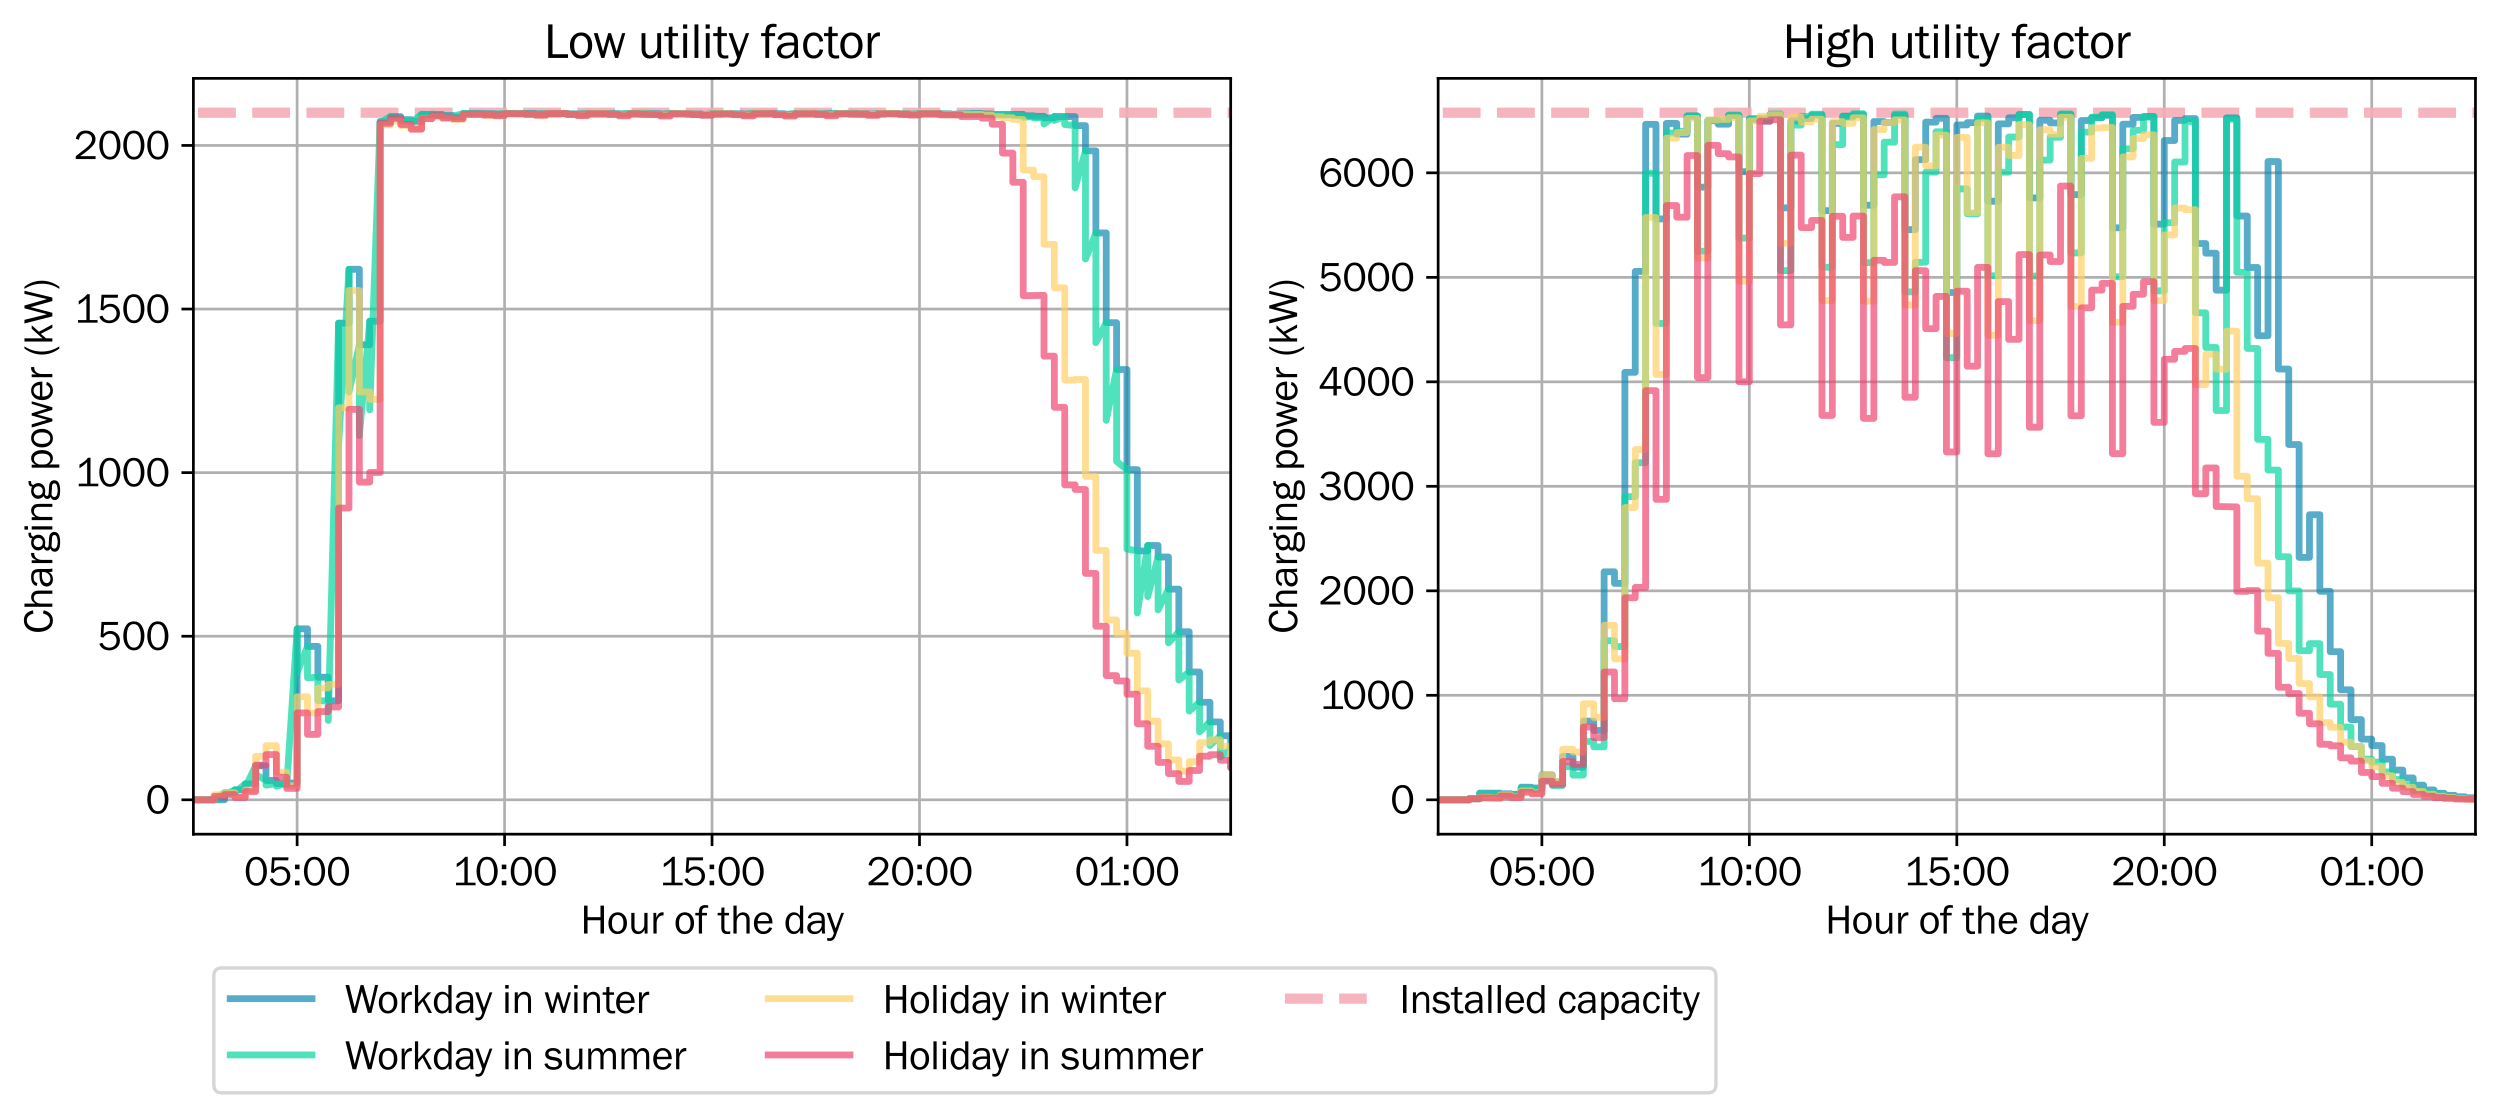 <?xml version="1.0" encoding="utf-8" standalone="no"?>
<!DOCTYPE svg PUBLIC "-//W3C//DTD SVG 1.1//EN"
  "http://www.w3.org/Graphics/SVG/1.1/DTD/svg11.dtd">
<svg height="327.86pt" version="1.1" viewBox="0 0 733.543 327.86" width="733.543pt" xmlns="http://www.w3.org/2000/svg" xmlns:xlink="http://www.w3.org/1999/xlink">
 <defs>
  <style type="text/css">*{stroke-linecap:butt;stroke-linejoin:round;}</style>
 </defs>
 <g id="figure_1">
  <g id="patch_1">
   <path d="M 0 327.86 
L 733.543 327.86 
L 733.543 0 
L 0 0 
z
" style="fill:#ffffff;"/>
  </g>
  <g id="axes_1">
   <g id="patch_2">
    <path d="M 56.742 244.754 
L 361.106 244.754 
L 361.106 22.994 
L 56.742 22.994 
z
" style="fill:#ffffff;"/>
   </g>
   <g id="matplotlib.axis_1">
    <g id="xtick_1">
     <g id="line2d_1">
      <path clip-path="url(#p42427bf98b)" d="M 87.179 244.754 
L 87.179 22.994 
" style="fill:none;stroke:#b0b0b0;stroke-linecap:square;stroke-width:0.8;"/>
     </g>
     <g id="line2d_2">
      <defs>
       <path d="M 0 0 
L 0 3.5 
" id="mb904552869" style="stroke:#000000;stroke-width:0.8;"/>
      </defs>
      <g>
       <use style="stroke:#000000;stroke-width:0.8;" x="87.179" xlink:href="#mb904552869" y="244.754"/>
      </g>
     </g>
     <g id="text_1">
      <!-- 05:00 -->
      <g transform="translate(71.605 259.753)scale(0.12 -0.12)">
       <defs>
        <path d="M 1881 -84 
Q 1144 -84 703 555 
Q 263 1194 263 2141 
Q 263 3072 681 3712 
Q 1100 4353 1866 4353 
Q 2666 4353 3080 3684 
Q 3494 3016 3494 2116 
Q 3494 1234 3069 575 
Q 2644 -84 1881 -84 
z
M 1884 334 
Q 2425 334 2684 823 
Q 2944 1313 2944 2053 
Q 2944 2863 2678 3400 
Q 2413 3938 1859 3938 
Q 1325 3938 1064 3447 
Q 803 2956 803 2156 
Q 803 1325 1078 829 
Q 1353 334 1884 334 
z
" id="FranklinGothic-Book-30" transform="scale(0.016)"/>
        <path d="M 3128 4266 
L 3084 3806 
L 988 3806 
L 897 2422 
Q 1372 2888 1941 2888 
Q 2541 2888 2977 2472 
Q 3413 2056 3413 1409 
Q 3413 753 2939 334 
Q 2466 -84 1781 -84 
Q 1244 -84 825 197 
Q 406 478 275 925 
L 731 1081 
Q 1013 338 1788 338 
Q 2297 338 2597 639 
Q 2897 941 2897 1409 
Q 2897 1900 2600 2175 
Q 2303 2450 1888 2450 
Q 1281 2450 884 1869 
L 463 1959 
L 600 4266 
L 3128 4266 
z
" id="FranklinGothic-Book-35" transform="scale(0.016)"/>
        <path d="M 1150 3156 
L 1150 2456 
L 453 2456 
L 453 3156 
L 1150 3156 
z
M 1150 703 
L 1150 0 
L 453 0 
L 453 703 
L 1150 703 
z
" id="FranklinGothic-Book-3a" transform="scale(0.016)"/>
       </defs>
       <use xlink:href="#FranklinGothic-Book-30"/>
       <use x="58.643" xlink:href="#FranklinGothic-Book-35"/>
       <use x="117.285" xlink:href="#FranklinGothic-Book-3a"/>
       <use x="142.285" xlink:href="#FranklinGothic-Book-30"/>
       <use x="200.928" xlink:href="#FranklinGothic-Book-30"/>
      </g>
     </g>
    </g>
    <g id="xtick_2">
     <g id="line2d_3">
      <path clip-path="url(#p42427bf98b)" d="M 148.052 244.754 
L 148.052 22.994 
" style="fill:none;stroke:#b0b0b0;stroke-linecap:square;stroke-width:0.8;"/>
     </g>
     <g id="line2d_4">
      <g>
       <use style="stroke:#000000;stroke-width:0.8;" x="148.052" xlink:href="#mb904552869" y="244.754"/>
      </g>
     </g>
     <g id="text_2">
      <!-- 10:00 -->
      <g transform="translate(132.673 259.753)scale(0.12 -0.12)">
       <defs>
        <path d="M 3575 397 
L 3575 0 
L 588 0 
L 588 397 
L 1869 397 
L 1869 3691 
Q 1303 3100 694 2769 
L 694 3306 
Q 1534 3747 1997 4353 
L 2378 4353 
L 2378 397 
L 3575 397 
z
" id="FranklinGothic-Book-31" transform="scale(0.016)"/>
       </defs>
       <use xlink:href="#FranklinGothic-Book-31"/>
       <use x="55.393" xlink:href="#FranklinGothic-Book-30"/>
       <use x="114.035" xlink:href="#FranklinGothic-Book-3a"/>
       <use x="139.035" xlink:href="#FranklinGothic-Book-30"/>
       <use x="197.678" xlink:href="#FranklinGothic-Book-30"/>
      </g>
     </g>
    </g>
    <g id="xtick_3">
     <g id="line2d_5">
      <path clip-path="url(#p42427bf98b)" d="M 208.924 244.754 
L 208.924 22.994 
" style="fill:none;stroke:#b0b0b0;stroke-linecap:square;stroke-width:0.8;"/>
     </g>
     <g id="line2d_6">
      <g>
       <use style="stroke:#000000;stroke-width:0.8;" x="208.924" xlink:href="#mb904552869" y="244.754"/>
      </g>
     </g>
     <g id="text_3">
      <!-- 15:00 -->
      <g transform="translate(193.433 259.753)scale(0.12 -0.12)">
       <use xlink:href="#FranklinGothic-Book-31"/>
       <use x="57.268" xlink:href="#FranklinGothic-Book-35"/>
       <use x="115.91" xlink:href="#FranklinGothic-Book-3a"/>
       <use x="140.91" xlink:href="#FranklinGothic-Book-30"/>
       <use x="199.553" xlink:href="#FranklinGothic-Book-30"/>
      </g>
     </g>
    </g>
    <g id="xtick_4">
     <g id="line2d_7">
      <path clip-path="url(#p42427bf98b)" d="M 269.797 244.754 
L 269.797 22.994 
" style="fill:none;stroke:#b0b0b0;stroke-linecap:square;stroke-width:0.8;"/>
     </g>
     <g id="line2d_8">
      <g>
       <use style="stroke:#000000;stroke-width:0.8;" x="269.797" xlink:href="#mb904552869" y="244.754"/>
      </g>
     </g>
     <g id="text_4">
      <!-- 20:00 -->
      <g transform="translate(254.223 259.753)scale(0.12 -0.12)">
       <defs>
        <path d="M 3359 444 
L 3359 0 
L 331 0 
L 331 444 
Q 2125 1788 2470 2214 
Q 2816 2641 2816 3059 
Q 2816 3450 2525 3690 
Q 2234 3931 1856 3931 
Q 1466 3931 1166 3667 
Q 866 3403 828 2950 
L 331 3100 
Q 644 4353 1863 4353 
Q 2522 4353 2934 3978 
Q 3347 3603 3347 3063 
Q 3347 2691 3151 2347 
Q 2956 2003 2412 1525 
Q 1869 1047 1006 444 
L 3359 444 
z
" id="FranklinGothic-Book-32" transform="scale(0.016)"/>
       </defs>
       <use xlink:href="#FranklinGothic-Book-32"/>
       <use x="58.643" xlink:href="#FranklinGothic-Book-30"/>
       <use x="117.285" xlink:href="#FranklinGothic-Book-3a"/>
       <use x="142.285" xlink:href="#FranklinGothic-Book-30"/>
       <use x="200.928" xlink:href="#FranklinGothic-Book-30"/>
      </g>
     </g>
    </g>
    <g id="xtick_5">
     <g id="line2d_9">
      <path clip-path="url(#p42427bf98b)" d="M 330.67 244.754 
L 330.67 22.994 
" style="fill:none;stroke:#b0b0b0;stroke-linecap:square;stroke-width:0.8;"/>
     </g>
     <g id="line2d_10">
      <g>
       <use style="stroke:#000000;stroke-width:0.8;" x="330.67" xlink:href="#mb904552869" y="244.754"/>
      </g>
     </g>
     <g id="text_5">
      <!-- 01:00 -->
      <g transform="translate(315.321 259.753)scale(0.12 -0.12)">
       <use xlink:href="#FranklinGothic-Book-30"/>
       <use x="54.893" xlink:href="#FranklinGothic-Book-31"/>
       <use x="113.535" xlink:href="#FranklinGothic-Book-3a"/>
       <use x="138.535" xlink:href="#FranklinGothic-Book-30"/>
       <use x="197.178" xlink:href="#FranklinGothic-Book-30"/>
      </g>
     </g>
    </g>
    <g id="text_6">
     <!-- Hour of the day -->
     <g transform="translate(170.341 273.914)scale(0.12 -0.12)">
      <defs>
       <path d="M 3581 0 
L 3047 0 
L 3047 2031 
L 1069 2031 
L 1069 0 
L 534 0 
L 534 4266 
L 1069 4266 
L 1069 2500 
L 3047 2500 
L 3047 4266 
L 3581 4266 
L 3581 0 
z
" id="FranklinGothic-Book-48" transform="scale(0.016)"/>
       <path d="M 1622 -84 
Q 972 -84 608 397 
Q 244 878 244 1591 
Q 244 2344 653 2794 
Q 1063 3244 1672 3244 
Q 2325 3244 2701 2770 
Q 3078 2297 3078 1588 
Q 3078 850 2672 383 
Q 2266 -84 1622 -84 
z
M 1659 319 
Q 2034 319 2287 628 
Q 2541 938 2541 1591 
Q 2541 2247 2275 2542 
Q 2009 2838 1653 2838 
Q 1288 2838 1034 2539 
Q 781 2241 781 1594 
Q 781 909 1034 614 
Q 1288 319 1659 319 
z
" id="FranklinGothic-Book-6f" transform="scale(0.016)"/>
       <path d="M 2975 0 
L 2534 0 
L 2534 603 
Q 2197 -84 1528 -84 
Q 1044 -84 767 234 
Q 491 553 491 1141 
L 491 3156 
L 981 3156 
L 981 1141 
Q 981 672 1176 495 
Q 1372 319 1606 319 
Q 1844 319 2036 453 
Q 2228 588 2356 836 
Q 2484 1084 2484 1378 
L 2484 3156 
L 2975 3156 
L 2975 0 
z
" id="FranklinGothic-Book-75" transform="scale(0.016)"/>
       <path d="M 981 0 
L 491 0 
L 491 3156 
L 922 3156 
L 922 2419 
Q 1150 2941 1379 3095 
Q 1609 3250 1850 3250 
Q 1925 3250 2044 3238 
L 2044 2769 
L 1944 2769 
Q 1538 2769 1269 2466 
Q 1000 2163 981 1669 
L 981 0 
z
" id="FranklinGothic-Book-72" transform="scale(0.016)"/>
       <path id="FranklinGothic-Book-20" transform="scale(0.016)"/>
       <path d="M 1800 3156 
L 1800 2772 
L 1050 2772 
L 1050 0 
L 559 0 
L 559 2772 
L 22 2772 
L 22 3156 
L 559 3156 
Q 572 3916 851 4134 
Q 1131 4353 1534 4353 
Q 1731 4353 1984 4309 
L 1984 3919 
Q 1825 3959 1681 3959 
Q 1359 3959 1204 3817 
Q 1050 3675 1050 3284 
L 1050 3156 
L 1800 3156 
z
" id="FranklinGothic-Book-66" transform="scale(0.016)"/>
       <path d="M 1922 338 
L 1922 -50 
Q 1663 -84 1472 -84 
Q 556 -84 556 872 
L 556 2772 
L -3 2772 
L -3 3156 
L 556 3156 
L 578 3950 
L 1034 3994 
L 1034 3156 
L 1741 3156 
L 1741 2772 
L 1034 2772 
L 1034 791 
Q 1034 303 1541 303 
Q 1709 303 1922 338 
z
" id="FranklinGothic-Book-74" transform="scale(0.016)"/>
       <path d="M 2966 0 
L 2475 0 
L 2475 1916 
Q 2475 2253 2433 2422 
Q 2391 2591 2233 2714 
Q 2075 2838 1869 2838 
Q 1491 2838 1236 2528 
Q 981 2219 981 1700 
L 981 0 
L 491 0 
L 491 4266 
L 981 4266 
L 981 2575 
Q 1316 3244 1938 3244 
Q 2216 3244 2433 3134 
Q 2650 3025 2765 2847 
Q 2881 2669 2923 2495 
Q 2966 2322 2966 1916 
L 2966 0 
z
" id="FranklinGothic-Book-68" transform="scale(0.016)"/>
       <path d="M 2575 941 
L 3031 847 
Q 2906 444 2543 180 
Q 2181 -84 1691 -84 
Q 1044 -84 644 370 
Q 244 825 244 1563 
Q 244 2316 659 2780 
Q 1075 3244 1703 3244 
Q 2322 3244 2698 2816 
Q 3075 2388 3084 1534 
L 791 1534 
Q 791 819 1091 569 
Q 1391 319 1725 319 
Q 2328 319 2575 941 
z
M 2547 1900 
Q 2541 2166 2459 2372 
Q 2378 2578 2184 2723 
Q 1991 2869 1719 2869 
Q 1353 2869 1098 2606 
Q 844 2344 813 1900 
L 2547 1900 
z
" id="FranklinGothic-Book-65" transform="scale(0.016)"/>
       <path d="M 2956 4266 
L 2956 0 
L 2509 0 
L 2509 541 
Q 2178 -84 1513 -84 
Q 959 -84 603 380 
Q 247 844 247 1553 
Q 247 2278 600 2761 
Q 953 3244 1538 3244 
Q 2106 3244 2466 2725 
L 2466 4266 
L 2956 4266 
z
M 2466 1938 
Q 2466 2353 2212 2603 
Q 1959 2853 1622 2853 
Q 1256 2853 1020 2528 
Q 784 2203 784 1616 
Q 784 981 1001 650 
Q 1219 319 1597 319 
Q 1941 319 2203 606 
Q 2466 894 2466 1281 
L 2466 1938 
z
" id="FranklinGothic-Book-64" transform="scale(0.016)"/>
       <path d="M 2963 0 
L 2475 0 
Q 2447 150 2419 569 
Q 2094 -84 1313 -84 
Q 781 -84 497 197 
Q 213 478 213 872 
Q 213 1350 619 1658 
Q 1025 1966 2000 1966 
Q 2131 1966 2419 1953 
Q 2419 2328 2361 2495 
Q 2303 2663 2115 2763 
Q 1928 2863 1622 2863 
Q 875 2863 753 2294 
L 300 2372 
Q 466 3244 1694 3244 
Q 2347 3244 2620 2955 
Q 2894 2666 2894 1953 
L 2894 613 
Q 2894 278 2963 0 
z
M 2419 1578 
Q 2119 1597 1963 1597 
Q 1381 1597 1059 1406 
Q 738 1216 738 850 
Q 738 619 911 456 
Q 1084 294 1413 294 
Q 1856 294 2142 616 
Q 2428 938 2428 1372 
Q 2428 1459 2419 1578 
z
" id="FranklinGothic-Book-61" transform="scale(0.016)"/>
       <path d="M 2656 3156 
L 1391 -369 
Q 1116 -1131 513 -1131 
Q 322 -1131 91 -1066 
L 91 -681 
Q 281 -725 419 -725 
Q 653 -725 811 -590 
Q 969 -456 1125 59 
L 34 3156 
L 534 3156 
L 1378 784 
L 2244 3156 
L 2656 3156 
z
" id="FranklinGothic-Book-79" transform="scale(0.016)"/>
      </defs>
      <use xlink:href="#FranklinGothic-Book-48"/>
      <use x="64.258" xlink:href="#FranklinGothic-Book-6f"/>
      <use x="116.211" xlink:href="#FranklinGothic-Book-75"/>
      <use x="170.361" xlink:href="#FranklinGothic-Book-72"/>
      <use x="203.32" xlink:href="#FranklinGothic-Book-20"/>
      <use x="228.32" xlink:href="#FranklinGothic-Book-6f"/>
      <use x="280.273" xlink:href="#FranklinGothic-Book-66"/>
      <use x="310.254" xlink:href="#FranklinGothic-Book-20"/>
      <use x="335.254" xlink:href="#FranklinGothic-Book-74"/>
      <use x="366.016" xlink:href="#FranklinGothic-Book-68"/>
      <use x="420.02" xlink:href="#FranklinGothic-Book-65"/>
      <use x="472.07" xlink:href="#FranklinGothic-Book-20"/>
      <use x="497.07" xlink:href="#FranklinGothic-Book-64"/>
      <use x="550.928" xlink:href="#FranklinGothic-Book-61"/>
      <use x="601.559" xlink:href="#FranklinGothic-Book-79"/>
     </g>
    </g>
   </g>
   <g id="matplotlib.axis_2">
    <g id="ytick_1">
     <g id="line2d_11">
      <path clip-path="url(#p42427bf98b)" d="M 56.742 234.674 
L 361.106 234.674 
" style="fill:none;stroke:#b0b0b0;stroke-linecap:square;stroke-width:0.8;"/>
     </g>
     <g id="line2d_12">
      <defs>
       <path d="M 0 0 
L -3.5 0 
" id="m6d4d09c3c0" style="stroke:#000000;stroke-width:0.8;"/>
      </defs>
      <g>
       <use style="stroke:#000000;stroke-width:0.8;" x="56.742" xlink:href="#m6d4d09c3c0" y="234.674"/>
      </g>
     </g>
     <g id="text_7">
      <!-- 0 -->
      <g transform="translate(42.706 238.674)scale(0.12 -0.12)">
       <use xlink:href="#FranklinGothic-Book-30"/>
      </g>
     </g>
    </g>
    <g id="ytick_2">
     <g id="line2d_13">
      <path clip-path="url(#p42427bf98b)" d="M 56.742 186.674 
L 361.106 186.674 
" style="fill:none;stroke:#b0b0b0;stroke-linecap:square;stroke-width:0.8;"/>
     </g>
     <g id="line2d_14">
      <g>
       <use style="stroke:#000000;stroke-width:0.8;" x="56.742" xlink:href="#m6d4d09c3c0" y="186.674"/>
      </g>
     </g>
     <g id="text_8">
      <!-- 500 -->
      <g transform="translate(28.632 190.674)scale(0.12 -0.12)">
       <use xlink:href="#FranklinGothic-Book-35"/>
       <use x="58.643" xlink:href="#FranklinGothic-Book-30"/>
       <use x="117.285" xlink:href="#FranklinGothic-Book-30"/>
      </g>
     </g>
    </g>
    <g id="ytick_3">
     <g id="line2d_15">
      <path clip-path="url(#p42427bf98b)" d="M 56.742 138.674 
L 361.106 138.674 
" style="fill:none;stroke:#b0b0b0;stroke-linecap:square;stroke-width:0.8;"/>
     </g>
     <g id="line2d_16">
      <g>
       <use style="stroke:#000000;stroke-width:0.8;" x="56.742" xlink:href="#m6d4d09c3c0" y="138.674"/>
      </g>
     </g>
     <g id="text_9">
      <!-- 1000 -->
      <g transform="translate(21.985 142.674)scale(0.12 -0.12)">
       <use xlink:href="#FranklinGothic-Book-31"/>
       <use x="55.393" xlink:href="#FranklinGothic-Book-30"/>
       <use x="114.035" xlink:href="#FranklinGothic-Book-30"/>
       <use x="172.678" xlink:href="#FranklinGothic-Book-30"/>
      </g>
     </g>
    </g>
    <g id="ytick_4">
     <g id="line2d_17">
      <path clip-path="url(#p42427bf98b)" d="M 56.742 90.674 
L 361.106 90.674 
" style="fill:none;stroke:#b0b0b0;stroke-linecap:square;stroke-width:0.8;"/>
     </g>
     <g id="line2d_18">
      <g>
       <use style="stroke:#000000;stroke-width:0.8;" x="56.742" xlink:href="#m6d4d09c3c0" y="90.674"/>
      </g>
     </g>
     <g id="text_10">
      <!-- 1500 -->
      <g transform="translate(21.76 94.674)scale(0.12 -0.12)">
       <use xlink:href="#FranklinGothic-Book-31"/>
       <use x="57.268" xlink:href="#FranklinGothic-Book-35"/>
       <use x="115.91" xlink:href="#FranklinGothic-Book-30"/>
       <use x="174.553" xlink:href="#FranklinGothic-Book-30"/>
      </g>
     </g>
    </g>
    <g id="ytick_5">
     <g id="line2d_19">
      <path clip-path="url(#p42427bf98b)" d="M 56.742 42.674 
L 361.106 42.674 
" style="fill:none;stroke:#b0b0b0;stroke-linecap:square;stroke-width:0.8;"/>
     </g>
     <g id="line2d_20">
      <g>
       <use style="stroke:#000000;stroke-width:0.8;" x="56.742" xlink:href="#m6d4d09c3c0" y="42.674"/>
      </g>
     </g>
     <g id="text_11">
      <!-- 2000 -->
      <g transform="translate(21.595 46.674)scale(0.12 -0.12)">
       <use xlink:href="#FranklinGothic-Book-32"/>
       <use x="58.643" xlink:href="#FranklinGothic-Book-30"/>
       <use x="117.285" xlink:href="#FranklinGothic-Book-30"/>
       <use x="175.928" xlink:href="#FranklinGothic-Book-30"/>
      </g>
     </g>
    </g>
    <g id="text_12">
     <!-- Charging power (kW) -->
     <g transform="translate(15.362 185.935)rotate(-90)scale(0.12 -0.12)">
      <defs>
       <path d="M 3091 1434 
L 3578 1325 
Q 3228 -84 1997 -84 
Q 1188 -84 727 569 
Q 266 1222 266 2175 
Q 266 3159 747 3756 
Q 1228 4353 2038 4353 
Q 3238 4353 3578 2981 
L 3075 2881 
Q 2800 3900 2034 3900 
Q 1469 3900 1158 3426 
Q 847 2953 847 2097 
Q 847 1313 1165 839 
Q 1484 366 2009 366 
Q 2825 366 3091 1434 
z
" id="FranklinGothic-Book-43" transform="scale(0.016)"/>
       <path d="M 3069 3650 
L 3069 3259 
Q 2731 3259 2617 3181 
Q 2503 3103 2466 2900 
Q 2769 2550 2769 2138 
Q 2769 1706 2439 1397 
Q 2109 1088 1553 1088 
Q 1428 1088 1338 1106 
Q 1166 1141 1122 1141 
Q 1038 1141 919 1058 
Q 800 975 800 844 
Q 800 656 972 600 
Q 1144 544 1781 528 
Q 2322 513 2580 455 
Q 2838 397 3016 198 
Q 3194 0 3194 -288 
Q 3194 -1191 1606 -1191 
Q 853 -1191 508 -964 
Q 163 -738 163 -359 
Q 163 100 644 272 
Q 334 475 334 781 
Q 334 1147 772 1341 
Q 363 1672 363 2175 
Q 363 2644 713 2944 
Q 1063 3244 1566 3244 
Q 1922 3244 2213 3109 
Q 2259 3419 2429 3537 
Q 2600 3656 2947 3656 
Q 2981 3656 3069 3650 
z
M 1569 1463 
Q 1881 1463 2078 1655 
Q 2275 1847 2275 2153 
Q 2275 2466 2070 2664 
Q 1866 2863 1575 2863 
Q 1297 2863 1081 2677 
Q 866 2491 866 2147 
Q 866 1841 1059 1652 
Q 1253 1463 1569 1463 
z
M 981 128 
Q 638 -22 638 -306 
Q 638 -547 920 -680 
Q 1203 -813 1641 -813 
Q 2047 -813 2384 -698 
Q 2722 -584 2722 -313 
Q 2722 -166 2622 -72 
Q 2522 22 2348 47 
Q 2175 72 1744 84 
Q 1228 97 981 128 
z
" id="FranklinGothic-Book-67" transform="scale(0.016)"/>
       <path d="M 997 4266 
L 997 3722 
L 469 3722 
L 469 4266 
L 997 4266 
z
M 981 3156 
L 981 0 
L 491 0 
L 491 3156 
L 981 3156 
z
" id="FranklinGothic-Book-69" transform="scale(0.016)"/>
       <path d="M 2978 0 
L 2519 0 
L 2519 2028 
Q 2519 2466 2328 2644 
Q 2138 2822 1866 2822 
Q 1491 2822 1236 2522 
Q 981 2222 981 1731 
L 981 0 
L 491 0 
L 491 3156 
L 947 3156 
L 947 2575 
Q 1331 3244 1944 3244 
Q 2297 3244 2545 3061 
Q 2794 2878 2886 2650 
Q 2978 2422 2978 1825 
L 2978 0 
z
" id="FranklinGothic-Book-6e" transform="scale(0.016)"/>
       <path d="M 981 -1066 
L 491 -1066 
L 491 3156 
L 931 3156 
L 931 2544 
Q 1266 3244 1928 3244 
Q 2488 3244 2831 2776 
Q 3175 2309 3175 1594 
Q 3175 822 2822 369 
Q 2469 -84 1916 -84 
Q 1322 -84 981 481 
L 981 -1066 
z
M 981 2034 
L 981 1147 
Q 1028 788 1284 553 
Q 1541 319 1819 319 
Q 2141 319 2389 600 
Q 2638 881 2638 1572 
Q 2638 2169 2413 2492 
Q 2188 2816 1816 2816 
Q 1522 2816 1289 2587 
Q 1056 2359 981 2034 
z
" id="FranklinGothic-Book-70" transform="scale(0.016)"/>
       <path d="M 4128 3156 
L 3219 0 
L 2822 0 
L 2116 2344 
L 1469 0 
L 1066 0 
L 119 3156 
L 613 3156 
L 1297 803 
L 1953 3156 
L 2313 3156 
L 3022 794 
L 3731 3156 
L 4128 3156 
z
" id="FranklinGothic-Book-77" transform="scale(0.016)"/>
       <path d="M 1581 -1066 
L 1253 -1066 
Q 334 141 334 1606 
Q 334 3006 1253 4266 
L 1581 4266 
Q 791 3088 791 1600 
Q 791 181 1581 -1066 
z
" id="FranklinGothic-Book-28" transform="scale(0.016)"/>
       <path d="M 3097 0 
L 2588 0 
L 1666 1763 
L 981 975 
L 981 0 
L 491 0 
L 491 4266 
L 981 4266 
L 981 1534 
L 2447 3156 
L 2972 3156 
L 1984 2047 
L 3097 0 
z
" id="FranklinGothic-Book-6b" transform="scale(0.016)"/>
       <path d="M 5109 4266 
L 4081 0 
L 3547 0 
L 2616 3309 
L 1750 0 
L 1203 0 
L 122 4266 
L 675 4266 
L 1528 809 
L 2434 4266 
L 2866 4266 
L 3844 809 
L 4641 4266 
L 5109 4266 
z
" id="FranklinGothic-Book-57" transform="scale(0.016)"/>
       <path d="M 297 4266 
L 622 4266 
Q 1544 3059 1544 1594 
Q 1544 194 622 -1066 
L 297 -1066 
Q 1088 113 1088 1600 
Q 1088 3019 297 4266 
z
" id="FranklinGothic-Book-29" transform="scale(0.016)"/>
      </defs>
      <use xlink:href="#FranklinGothic-Book-43"/>
      <use x="57.91" xlink:href="#FranklinGothic-Book-68"/>
      <use x="111.914" xlink:href="#FranklinGothic-Book-61"/>
      <use x="164.795" xlink:href="#FranklinGothic-Book-72"/>
      <use x="197.754" xlink:href="#FranklinGothic-Book-67"/>
      <use x="246.875" xlink:href="#FranklinGothic-Book-69"/>
      <use x="269.824" xlink:href="#FranklinGothic-Book-6e"/>
      <use x="324.023" xlink:href="#FranklinGothic-Book-67"/>
      <use x="373.145" xlink:href="#FranklinGothic-Book-20"/>
      <use x="398.145" xlink:href="#FranklinGothic-Book-70"/>
      <use x="451.562" xlink:href="#FranklinGothic-Book-6f"/>
      <use x="502.141" xlink:href="#FranklinGothic-Book-77"/>
      <use x="567.172" xlink:href="#FranklinGothic-Book-65"/>
      <use x="619.223" xlink:href="#FranklinGothic-Book-72"/>
      <use x="652.182" xlink:href="#FranklinGothic-Book-20"/>
      <use x="677.182" xlink:href="#FranklinGothic-Book-28"/>
      <use x="706.527" xlink:href="#FranklinGothic-Book-6b"/>
      <use x="756.625" xlink:href="#FranklinGothic-Book-57"/>
      <use x="838.363" xlink:href="#FranklinGothic-Book-29"/>
     </g>
    </g>
   </g>
   <g id="LineCollection_1">
    <path clip-path="url(#p42427bf98b)" d="M 26.306 33.074 
L 391.543 33.074 
" style="fill:none;stroke:#f4acb7;stroke-dasharray:11.1,4.8;stroke-dashoffset:0;stroke-opacity:0.9;stroke-width:3;"/>
   </g>
   <g id="line2d_21">
    <path clip-path="url(#p42427bf98b)" d="M 26.306 234.674 
L 65.873 234.674 
L 65.873 232.633 
L 68.917 232.633 
L 68.917 231.767 
L 71.961 231.767 
L 71.961 230.002 
L 75.004 230.002 
L 75.004 224.704 
L 78.048 224.704 
L 78.048 229.004 
L 81.092 229.004 
L 81.092 229.919 
L 84.135 229.919 
L 84.135 229.767 
L 87.179 229.767 
L 87.179 184.509 
L 90.222 184.509 
L 90.222 189.667 
L 93.266 189.667 
L 93.266 198.701 
L 96.31 198.701 
L 96.31 205.628 
L 99.353 205.628 
L 99.353 94.814 
L 102.397 94.814 
L 102.397 79.017 
L 105.441 79.017 
L 105.441 101.157 
L 108.484 101.157 
L 108.484 94.253 
L 111.528 94.253 
L 111.528 35.681 
L 114.572 35.681 
L 114.572 34.223 
L 117.615 34.223 
L 117.615 35.11 
L 120.659 35.11 
L 120.659 35.625 
L 123.703 35.625 
L 123.703 33.591 
L 129.79 33.601 
L 129.79 33.898 
L 132.833 33.898 
L 132.833 34.264 
L 135.877 34.264 
L 135.877 33.347 
L 145.008 33.397 
L 145.008 33.526 
L 148.052 33.526 
L 148.052 33.273 
L 157.183 33.339 
L 157.183 33.467 
L 160.226 33.467 
L 160.226 33.292 
L 166.313 33.292 
L 166.313 33.409 
L 172.401 33.494 
L 172.401 33.256 
L 181.532 33.333 
L 181.532 33.453 
L 184.575 33.453 
L 184.575 33.262 
L 190.662 33.255 
L 190.662 33.383 
L 193.706 33.383 
L 193.706 33.515 
L 196.75 33.515 
L 196.75 33.254 
L 202.837 33.318 
L 202.837 33.439 
L 205.881 33.439 
L 205.881 33.649 
L 208.924 33.649 
L 208.924 33.312 
L 218.055 33.405 
L 218.055 33.488 
L 221.099 33.488 
L 221.099 33.251 
L 227.186 33.251 
L 227.186 33.384 
L 230.23 33.384 
L 230.23 33.525 
L 233.273 33.525 
L 233.273 33.275 
L 239.361 33.237 
L 239.361 33.392 
L 248.492 33.281 
L 248.492 33.25 
L 251.535 33.25 
L 251.535 33.373 
L 254.579 33.373 
L 254.579 33.528 
L 257.623 33.528 
L 257.623 33.267 
L 263.71 33.277 
L 263.71 33.399 
L 266.753 33.399 
L 266.753 33.523 
L 269.797 33.523 
L 269.797 33.278 
L 275.884 33.305 
L 275.884 33.394 
L 278.928 33.394 
L 278.928 33.527 
L 285.015 33.444 
L 285.015 33.321 
L 288.059 33.321 
L 288.059 33.461 
L 291.103 33.461 
L 291.103 33.595 
L 300.233 33.569 
L 300.233 33.976 
L 303.277 33.976 
L 303.277 34.136 
L 306.321 34.136 
L 306.321 34.611 
L 309.364 34.611 
L 309.364 34.177 
L 315.452 34.216 
L 315.452 36.861 
L 318.495 36.861 
L 318.495 44.264 
L 321.539 44.264 
L 321.539 68.356 
L 324.582 68.356 
L 324.582 94.682 
L 327.626 94.682 
L 327.626 108.424 
L 330.67 108.424 
L 330.67 137.798 
L 333.713 137.798 
L 333.713 161.649 
L 336.757 161.649 
L 336.757 160.047 
L 339.801 160.047 
L 339.801 163.439 
L 342.844 163.439 
L 342.844 172.863 
L 345.888 172.863 
L 345.888 185.365 
L 348.932 185.365 
L 348.932 197.178 
L 351.975 197.178 
L 351.975 206.052 
L 355.019 206.052 
L 355.019 211.822 
L 358.062 211.822 
L 358.062 215.877 
L 361.106 215.877 
L 361.106 219.697 
L 364.15 219.697 
L 364.15 223.103 
L 367.193 223.103 
L 367.193 226.162 
L 370.237 226.162 
L 370.237 228.55 
L 373.281 228.55 
L 373.281 230.333 
L 376.324 230.333 
L 376.324 232.985 
L 379.368 232.985 
L 379.368 234.161 
L 382.412 234.161 
L 382.412 234.674 
L 388.499 234.674 
L 388.499 234.674 
" style="fill:none;stroke:#118ab2;stroke-linecap:square;stroke-opacity:0.7;stroke-width:2;"/>
   </g>
   <g id="line2d_22">
    <path clip-path="url(#p42427bf98b)" d="M 26.306 234.674 
L 62.83 234.674 
L 62.83 234.674 
L 65.873 232.633 
L 65.873 233.134 
L 68.917 231.767 
L 68.917 232.499 
L 71.961 230.002 
L 71.961 231.049 
L 75.004 224.704 
L 75.004 227.224 
L 78.048 229.004 
L 78.048 230.387 
L 81.092 229.919 
L 81.092 230.703 
L 84.135 229.767 
L 84.135 230.3 
L 87.179 184.509 
L 87.179 197.358 
L 90.222 189.667 
L 90.222 198.889 
L 93.266 198.701 
L 93.266 205.621 
L 96.31 205.628 
L 96.31 211.382 
L 99.353 94.814 
L 99.353 130.383 
L 102.397 79.017 
L 102.397 115.057 
L 105.441 101.157 
L 105.441 127.786 
L 108.484 94.253 
L 108.484 120.223 
L 111.528 35.681 
L 111.528 35.943 
L 114.572 34.223 
L 114.572 34.301 
L 117.615 35.11 
L 117.615 35.32 
L 120.659 35.625 
L 120.659 36.005 
L 123.703 33.524 
L 126.746 33.601 
L 126.746 33.437 
L 132.833 34.264 
L 132.833 34.169 
L 135.877 33.281 
L 145.008 33.526 
L 145.008 33.495 
L 148.052 33.272 
L 151.095 33.241 
L 151.095 33.252 
L 157.183 33.483 
L 160.226 33.292 
L 160.226 33.303 
L 163.27 33.292 
L 163.27 33.324 
L 169.357 33.521 
L 172.401 33.256 
L 172.401 33.272 
L 178.488 33.333 
L 178.488 33.372 
L 181.532 33.518 
L 184.575 33.262 
L 184.575 33.289 
L 187.619 33.255 
L 187.619 33.295 
L 193.706 33.515 
L 193.706 33.596 
L 196.75 33.254 
L 196.75 33.278 
L 202.837 33.439 
L 202.837 33.475 
L 205.881 33.752 
L 208.924 33.312 
L 208.924 33.363 
L 211.968 33.298 
L 211.968 33.336 
L 218.055 33.569 
L 221.099 33.251 
L 221.099 33.285 
L 224.143 33.251 
L 224.143 33.29 
L 230.23 33.525 
L 230.23 33.642 
L 233.273 33.275 
L 233.273 33.31 
L 236.317 33.237 
L 236.317 33.267 
L 242.404 33.528 
L 245.448 33.281 
L 245.448 33.309 
L 248.492 33.25 
L 248.492 33.297 
L 254.579 33.528 
L 254.579 33.59 
L 257.623 33.267 
L 257.623 33.301 
L 260.666 33.277 
L 260.666 33.331 
L 266.753 33.523 
L 266.753 33.594 
L 269.797 33.278 
L 269.797 33.316 
L 275.884 33.394 
L 275.884 33.431 
L 278.928 33.608 
L 285.015 33.321 
L 285.015 33.4 
L 291.103 33.595 
L 291.103 33.684 
L 294.146 33.654 
L 294.146 33.773 
L 297.19 33.569 
L 297.19 33.881 
L 300.233 33.976 
L 300.233 34.451 
L 303.277 34.136 
L 303.277 34.604 
L 306.321 34.611 
L 306.321 36.379 
L 309.364 34.177 
L 309.364 35.343 
L 312.408 34.216 
L 312.408 36.532 
L 315.452 36.861 
L 315.452 55.104 
L 318.495 44.264 
L 318.495 75.984 
L 321.539 68.356 
L 321.539 100.566 
L 324.582 94.682 
L 324.582 123.341 
L 327.626 108.424 
L 327.626 135.363 
L 330.67 137.798 
L 330.67 161.096 
L 333.713 161.649 
L 333.713 179.859 
L 336.757 160.047 
L 336.757 175.033 
L 339.801 163.439 
L 339.801 178.947 
L 342.844 172.863 
L 342.844 188.63 
L 345.888 185.365 
L 345.888 199.526 
L 348.932 197.178 
L 348.932 208.64 
L 351.975 206.052 
L 351.975 214.745 
L 355.019 211.822 
L 355.019 218.711 
L 358.062 215.877 
L 358.062 222.121 
L 361.106 219.697 
L 361.106 225.154 
L 364.15 223.103 
L 364.15 227.659 
L 367.193 226.162 
L 367.193 229.753 
L 370.237 228.55 
L 370.237 231.257 
L 373.281 230.333 
L 373.281 232.293 
L 376.324 232.985 
L 376.324 233.753 
L 379.368 234.161 
L 379.368 234.392 
L 382.412 234.674 
L 382.412 234.674 
L 388.499 234.674 
L 388.499 234.674 
" style="fill:none;stroke:#06d6a0;stroke-linecap:square;stroke-opacity:0.7;stroke-width:2;"/>
   </g>
   <g id="line2d_23">
    <path clip-path="url(#p42427bf98b)" d="M 26.306 234.674 
L 62.83 234.674 
L 62.83 233.196 
L 65.873 233.196 
L 65.873 232.597 
L 68.917 232.597 
L 68.917 233.733 
L 71.961 233.733 
L 71.961 231.809 
L 75.004 231.809 
L 75.004 221.917 
L 78.048 221.917 
L 78.048 218.794 
L 81.092 218.794 
L 81.092 226.539 
L 84.135 226.539 
L 84.135 230.555 
L 87.179 230.555 
L 87.179 204.449 
L 90.222 204.449 
L 90.222 209.192 
L 93.266 209.192 
L 93.266 201.869 
L 96.31 201.869 
L 96.31 200.83 
L 99.353 200.83 
L 99.353 119.662 
L 102.397 119.662 
L 102.397 85.255 
L 105.441 85.255 
L 105.441 114.992 
L 108.484 114.992 
L 108.484 117.181 
L 111.528 117.181 
L 111.528 36.622 
L 114.572 36.622 
L 114.572 35.488 
L 117.615 35.488 
L 117.615 36.853 
L 120.659 36.853 
L 120.659 37.689 
L 123.703 37.689 
L 123.703 34.719 
L 126.746 34.719 
L 126.746 34.225 
L 129.79 34.225 
L 129.79 34.761 
L 132.833 34.761 
L 132.833 35.051 
L 135.877 35.051 
L 135.877 33.626 
L 141.964 33.589 
L 141.964 33.848 
L 145.008 33.848 
L 145.008 34.01 
L 148.052 34.01 
L 148.052 33.374 
L 154.139 33.439 
L 154.139 33.586 
L 157.183 33.586 
L 157.183 33.831 
L 160.226 33.831 
L 160.226 33.344 
L 166.313 33.355 
L 166.313 33.552 
L 169.357 33.552 
L 169.357 33.799 
L 172.401 33.799 
L 172.401 33.357 
L 178.488 33.329 
L 178.488 33.522 
L 181.532 33.522 
L 181.532 33.774 
L 184.575 33.774 
L 184.575 33.351 
L 190.662 33.416 
L 190.662 33.577 
L 193.706 33.577 
L 193.706 33.772 
L 196.75 33.772 
L 196.75 33.354 
L 202.837 33.35 
L 202.837 33.517 
L 205.881 33.517 
L 205.881 33.652 
L 208.924 33.652 
L 208.924 33.364 
L 215.012 33.382 
L 215.012 33.571 
L 218.055 33.571 
L 218.055 33.791 
L 221.099 33.791 
L 221.099 33.355 
L 227.186 33.322 
L 227.186 33.591 
L 230.23 33.591 
L 230.23 33.802 
L 233.273 33.802 
L 233.273 33.365 
L 239.361 33.322 
L 239.361 33.476 
L 242.404 33.476 
L 242.404 33.707 
L 245.448 33.707 
L 245.448 33.342 
L 254.579 33.439 
L 254.579 33.636 
L 257.623 33.636 
L 257.623 33.325 
L 263.71 33.311 
L 263.71 33.443 
L 266.753 33.443 
L 266.753 33.639 
L 269.797 33.639 
L 269.797 33.336 
L 275.884 33.366 
L 275.884 33.523 
L 278.928 33.523 
L 278.928 33.641 
L 288.059 33.562 
L 288.059 33.788 
L 291.103 33.788 
L 291.103 34.232 
L 294.146 34.232 
L 294.146 34.544 
L 297.19 34.544 
L 297.19 35.05 
L 300.233 35.05 
L 300.233 49.926 
L 303.277 49.926 
L 303.277 51.855 
L 306.321 51.855 
L 306.321 71.688 
L 309.364 71.688 
L 309.364 84.421 
L 312.408 84.421 
L 312.408 111.533 
L 315.452 111.533 
L 315.452 111.341 
L 318.495 111.341 
L 318.495 139.81 
L 321.539 139.81 
L 321.539 161.517 
L 324.582 161.517 
L 324.582 181.891 
L 327.626 181.891 
L 327.626 185.845 
L 330.67 185.845 
L 330.67 191.682 
L 333.713 191.682 
L 333.713 202.696 
L 336.757 202.696 
L 336.757 211.622 
L 339.801 211.622 
L 339.801 218.253 
L 342.844 218.253 
L 342.844 222.975 
L 345.888 222.975 
L 345.888 226.256 
L 348.932 226.256 
L 348.932 223.486 
L 351.975 223.486 
L 351.975 217.903 
L 355.019 217.903 
L 355.019 217.071 
L 358.062 217.071 
L 358.062 218.966 
L 361.106 218.966 
L 361.106 221.684 
L 364.15 221.684 
L 364.15 224.424 
L 367.193 224.424 
L 367.193 226.839 
L 370.237 226.839 
L 370.237 228.803 
L 373.281 228.803 
L 373.281 230.389 
L 376.324 230.389 
L 376.324 233.018 
L 379.368 233.018 
L 379.368 234.181 
L 382.412 234.181 
L 382.412 234.674 
L 388.499 234.674 
L 388.499 234.674 
" style="fill:none;stroke:#ffd166;stroke-linecap:square;stroke-opacity:0.7;stroke-width:2;"/>
   </g>
   <g id="line2d_24">
    <path clip-path="url(#p42427bf98b)" d="M 26.306 234.674 
L 62.83 234.674 
L 62.83 233.668 
L 65.873 233.668 
L 65.873 233.125 
L 68.917 233.125 
L 68.917 233.998 
L 71.961 233.998 
L 71.961 232.257 
L 75.004 232.257 
L 75.004 224.503 
L 78.048 224.503 
L 78.048 221.412 
L 81.092 221.412 
L 81.092 228.049 
L 84.135 228.049 
L 84.135 231.327 
L 87.179 231.327 
L 87.179 209.185 
L 90.222 209.185 
L 90.222 215.478 
L 93.266 215.478 
L 93.266 208.793 
L 96.31 208.793 
L 96.31 207.449 
L 99.353 207.449 
L 99.353 149.071 
L 102.397 149.071 
L 102.397 120.114 
L 105.441 120.114 
L 105.441 141.457 
L 108.484 141.457 
L 108.484 138.637 
L 111.528 138.637 
L 111.528 36.177 
L 114.572 36.177 
L 114.572 34.686 
L 117.615 34.686 
L 117.615 36.521 
L 120.659 36.521 
L 120.659 37.93 
L 123.703 37.93 
L 123.703 34.821 
L 126.746 34.821 
L 126.746 33.92 
L 129.79 33.92 
L 129.79 34.562 
L 132.833 34.562 
L 132.833 34.81 
L 135.877 34.81 
L 135.877 33.551 
L 141.964 33.501 
L 141.964 33.738 
L 145.008 33.738 
L 145.008 33.898 
L 148.052 33.898 
L 148.052 33.384 
L 154.139 33.413 
L 154.139 33.526 
L 157.183 33.526 
L 157.183 33.799 
L 160.226 33.799 
L 160.226 33.37 
L 166.313 33.313 
L 166.313 33.577 
L 169.357 33.577 
L 169.357 33.911 
L 172.401 33.911 
L 172.401 33.407 
L 178.488 33.405 
L 178.488 33.59 
L 181.532 33.59 
L 181.532 33.966 
L 184.575 33.966 
L 184.575 33.42 
L 187.619 33.42 
L 187.619 33.533 
L 193.706 33.644 
L 193.706 34.034 
L 196.75 34.034 
L 196.75 33.439 
L 202.837 33.444 
L 202.837 33.598 
L 205.881 33.598 
L 205.881 33.832 
L 208.924 33.832 
L 208.924 33.496 
L 215.012 33.456 
L 215.012 33.654 
L 218.055 33.654 
L 218.055 34.003 
L 221.099 34.003 
L 221.099 33.432 
L 227.186 33.344 
L 227.186 33.67 
L 230.23 33.67 
L 230.23 34.046 
L 233.273 34.046 
L 233.273 33.442 
L 239.361 33.394 
L 239.361 33.571 
L 242.404 33.571 
L 242.404 33.97 
L 245.448 33.97 
L 245.448 33.433 
L 254.579 33.497 
L 254.579 33.856 
L 257.623 33.856 
L 257.623 33.426 
L 263.71 33.401 
L 263.71 33.54 
L 266.753 33.54 
L 266.753 33.769 
L 269.797 33.769 
L 269.797 33.426 
L 275.884 33.405 
L 275.884 33.72 
L 281.972 33.735 
L 281.972 34.202 
L 288.059 34.182 
L 288.059 34.674 
L 291.103 34.674 
L 291.103 36.47 
L 294.146 36.47 
L 294.146 44.92 
L 297.19 44.92 
L 297.19 53.473 
L 300.233 53.473 
L 300.233 86.759 
L 306.321 86.666 
L 306.321 104.499 
L 309.364 104.499 
L 309.364 119.524 
L 312.408 119.524 
L 312.408 142.262 
L 315.452 142.262 
L 315.452 143.623 
L 318.495 143.623 
L 318.495 168.25 
L 321.539 168.25 
L 321.539 183.733 
L 324.582 183.733 
L 324.582 198.233 
L 327.626 198.233 
L 327.626 199.822 
L 330.67 199.822 
L 330.67 203.695 
L 333.713 203.695 
L 333.713 212.366 
L 336.757 212.366 
L 336.757 218.964 
L 339.801 218.964 
L 339.801 223.701 
L 342.844 223.701 
L 342.844 227.007 
L 345.888 227.007 
L 345.888 229.291 
L 348.932 229.291 
L 348.932 226.087 
L 351.975 226.087 
L 351.975 221.882 
L 355.019 221.882 
L 355.019 221.443 
L 358.062 221.443 
L 358.062 223.075 
L 361.106 223.075 
L 361.106 225.305 
L 364.15 225.305 
L 364.15 227.471 
L 367.193 227.471 
L 367.193 229.292 
L 370.237 229.292 
L 370.237 230.716 
L 373.281 230.716 
L 373.281 231.823 
L 376.324 231.823 
L 376.324 233.565 
L 379.368 233.565 
L 379.368 234.346 
L 382.412 234.346 
L 382.412 234.674 
L 388.499 234.674 
L 388.499 234.674 
" style="fill:none;stroke:#ef476f;stroke-linecap:square;stroke-opacity:0.7;stroke-width:2;"/>
   </g>
   <g id="patch_3">
    <path d="M 56.742 244.754 
L 56.742 22.994 
" style="fill:none;stroke:#000000;stroke-linecap:square;stroke-linejoin:miter;stroke-width:0.8;"/>
   </g>
   <g id="patch_4">
    <path d="M 361.106 244.754 
L 361.106 22.994 
" style="fill:none;stroke:#000000;stroke-linecap:square;stroke-linejoin:miter;stroke-width:0.8;"/>
   </g>
   <g id="patch_5">
    <path d="M 56.742 244.754 
L 361.106 244.754 
" style="fill:none;stroke:#000000;stroke-linecap:square;stroke-linejoin:miter;stroke-width:0.8;"/>
   </g>
   <g id="patch_6">
    <path d="M 56.742 22.994 
L 361.106 22.994 
" style="fill:none;stroke:#000000;stroke-linecap:square;stroke-linejoin:miter;stroke-width:0.8;"/>
   </g>
   <g id="text_13">
    <!-- Low utility factor -->
    <g transform="translate(159.62 16.994)scale(0.144 -0.144)">
     <defs>
      <path d="M 3053 469 
L 3053 0 
L 534 0 
L 534 4266 
L 1081 4266 
L 1081 469 
L 3053 469 
z
" id="FranklinGothic-Book-4c" transform="scale(0.016)"/>
      <path d="M 981 0 
L 491 0 
L 491 4266 
L 981 4266 
L 981 0 
z
" id="FranklinGothic-Book-6c" transform="scale(0.016)"/>
      <path d="M 2356 1106 
L 2800 1028 
Q 2706 506 2384 211 
Q 2063 -84 1581 -84 
Q 928 -84 586 397 
Q 244 878 244 1572 
Q 244 2291 605 2767 
Q 966 3244 1588 3244 
Q 2103 3244 2414 2936 
Q 2725 2628 2800 2141 
L 2356 2056 
Q 2231 2838 1600 2838 
Q 1194 2838 975 2492 
Q 756 2147 756 1597 
Q 756 991 973 655 
Q 1191 319 1584 319 
Q 2194 319 2356 1106 
z
" id="FranklinGothic-Book-63" transform="scale(0.016)"/>
     </defs>
     <use xlink:href="#FranklinGothic-Book-4c"/>
     <use x="48.975" xlink:href="#FranklinGothic-Book-6f"/>
     <use x="99.553" xlink:href="#FranklinGothic-Book-77"/>
     <use x="165.959" xlink:href="#FranklinGothic-Book-20"/>
     <use x="190.959" xlink:href="#FranklinGothic-Book-75"/>
     <use x="245.109" xlink:href="#FranklinGothic-Book-74"/>
     <use x="275.871" xlink:href="#FranklinGothic-Book-69"/>
     <use x="298.82" xlink:href="#FranklinGothic-Book-6c"/>
     <use x="321.818" xlink:href="#FranklinGothic-Book-69"/>
     <use x="344.768" xlink:href="#FranklinGothic-Book-74"/>
     <use x="375.529" xlink:href="#FranklinGothic-Book-79"/>
     <use x="417.033" xlink:href="#FranklinGothic-Book-20"/>
     <use x="442.033" xlink:href="#FranklinGothic-Book-66"/>
     <use x="471.139" xlink:href="#FranklinGothic-Book-61"/>
     <use x="524.02" xlink:href="#FranklinGothic-Book-63"/>
     <use x="570.602" xlink:href="#FranklinGothic-Book-74"/>
     <use x="599.863" xlink:href="#FranklinGothic-Book-6f"/>
     <use x="651.816" xlink:href="#FranklinGothic-Book-72"/>
    </g>
   </g>
   <g id="legend_1">
    <g id="patch_7">
     <path d="M 65.142 320.659 
L 501.076 320.659 
Q 503.476 320.659 503.476 318.26 
L 503.476 286.418 
Q 503.476 284.018 501.076 284.018 
L 65.142 284.018 
Q 62.742 284.018 62.742 286.418 
L 62.742 318.26 
Q 62.742 320.659 65.142 320.659 
z
" style="fill:#ffffff;opacity:0.8;stroke:#cccccc;stroke-linejoin:miter;"/>
    </g>
    <g id="line2d_25">
     <path d="M 67.543 293.018 
L 91.543 293.018 
" style="fill:none;stroke:#118ab2;stroke-linecap:square;stroke-opacity:0.7;stroke-width:2;"/>
    </g>
    <g id="line2d_26"/>
    <g id="text_14">
     <!-- Workday in winter -->
     <g transform="translate(101.142 297.218)scale(0.12 -0.12)">
      <use xlink:href="#FranklinGothic-Book-57"/>
      <use x="79.488" xlink:href="#FranklinGothic-Book-6f"/>
      <use x="131.441" xlink:href="#FranklinGothic-Book-72"/>
      <use x="163.9" xlink:href="#FranklinGothic-Book-6b"/>
      <use x="213.998" xlink:href="#FranklinGothic-Book-64"/>
      <use x="267.855" xlink:href="#FranklinGothic-Book-61"/>
      <use x="318.486" xlink:href="#FranklinGothic-Book-79"/>
      <use x="359.99" xlink:href="#FranklinGothic-Book-20"/>
      <use x="384.99" xlink:href="#FranklinGothic-Book-69"/>
      <use x="407.939" xlink:href="#FranklinGothic-Book-6e"/>
      <use x="462.139" xlink:href="#FranklinGothic-Book-20"/>
      <use x="487.139" xlink:href="#FranklinGothic-Book-77"/>
      <use x="553.545" xlink:href="#FranklinGothic-Book-69"/>
      <use x="576.494" xlink:href="#FranklinGothic-Book-6e"/>
      <use x="630.693" xlink:href="#FranklinGothic-Book-74"/>
      <use x="659.705" xlink:href="#FranklinGothic-Book-65"/>
      <use x="711.756" xlink:href="#FranklinGothic-Book-72"/>
     </g>
    </g>
    <g id="line2d_27">
     <path d="M 67.543 309.539 
L 91.543 309.539 
" style="fill:none;stroke:#06d6a0;stroke-linecap:square;stroke-opacity:0.7;stroke-width:2;"/>
    </g>
    <g id="line2d_28"/>
    <g id="text_15">
     <!-- Workday in summer -->
     <g transform="translate(101.142 313.739)scale(0.12 -0.12)">
      <defs>
       <path d="M 66 819 
L 534 916 
Q 691 319 1522 319 
Q 1828 319 2040 456 
Q 2253 594 2253 844 
Q 2253 1216 1713 1316 
L 1047 1441 
Q 656 1516 425 1734 
Q 194 1953 194 2313 
Q 194 2709 509 2976 
Q 825 3244 1359 3244 
Q 2388 3244 2628 2441 
L 2178 2344 
Q 1984 2838 1381 2838 
Q 1081 2838 889 2714 
Q 697 2591 697 2369 
Q 697 2019 1188 1928 
L 1803 1819 
Q 2769 1644 2769 884 
Q 2769 450 2409 183 
Q 2050 -84 1453 -84 
Q 331 -84 66 819 
z
" id="FranklinGothic-Book-73" transform="scale(0.016)"/>
       <path d="M 4719 0 
L 4241 0 
L 4241 1963 
Q 4241 2266 4198 2417 
Q 4156 2569 3993 2695 
Q 3831 2822 3628 2822 
Q 3347 2822 3086 2564 
Q 2825 2306 2825 1778 
L 2825 0 
L 2350 0 
L 2350 2078 
Q 2350 2494 2151 2666 
Q 1953 2838 1734 2838 
Q 1422 2838 1190 2569 
Q 959 2300 959 1888 
L 959 0 
L 491 0 
L 491 3156 
L 913 3156 
L 913 2550 
Q 1266 3244 1884 3244 
Q 2225 3244 2462 3022 
Q 2700 2800 2769 2488 
Q 3094 3244 3766 3244 
Q 4088 3244 4330 3059 
Q 4572 2875 4645 2636 
Q 4719 2397 4719 1963 
L 4719 0 
z
" id="FranklinGothic-Book-6d" transform="scale(0.016)"/>
      </defs>
      <use xlink:href="#FranklinGothic-Book-57"/>
      <use x="79.488" xlink:href="#FranklinGothic-Book-6f"/>
      <use x="131.441" xlink:href="#FranklinGothic-Book-72"/>
      <use x="163.9" xlink:href="#FranklinGothic-Book-6b"/>
      <use x="213.998" xlink:href="#FranklinGothic-Book-64"/>
      <use x="267.855" xlink:href="#FranklinGothic-Book-61"/>
      <use x="318.486" xlink:href="#FranklinGothic-Book-79"/>
      <use x="359.99" xlink:href="#FranklinGothic-Book-20"/>
      <use x="384.99" xlink:href="#FranklinGothic-Book-69"/>
      <use x="407.939" xlink:href="#FranklinGothic-Book-6e"/>
      <use x="462.139" xlink:href="#FranklinGothic-Book-20"/>
      <use x="487.139" xlink:href="#FranklinGothic-Book-73"/>
      <use x="533.525" xlink:href="#FranklinGothic-Book-75"/>
      <use x="587.676" xlink:href="#FranklinGothic-Book-6d"/>
      <use x="669.072" xlink:href="#FranklinGothic-Book-6d"/>
      <use x="750.469" xlink:href="#FranklinGothic-Book-65"/>
      <use x="802.52" xlink:href="#FranklinGothic-Book-72"/>
     </g>
    </g>
    <g id="line2d_29">
     <path d="M 225.397 293.018 
L 249.397 293.018 
" style="fill:none;stroke:#ffd166;stroke-linecap:square;stroke-opacity:0.7;stroke-width:2;"/>
    </g>
    <g id="line2d_30"/>
    <g id="text_16">
     <!-- Holiday in winter -->
     <g transform="translate(258.997 297.218)scale(0.12 -0.12)">
      <use xlink:href="#FranklinGothic-Book-48"/>
      <use x="64.258" xlink:href="#FranklinGothic-Book-6f"/>
      <use x="116.211" xlink:href="#FranklinGothic-Book-6c"/>
      <use x="139.209" xlink:href="#FranklinGothic-Book-69"/>
      <use x="162.158" xlink:href="#FranklinGothic-Book-64"/>
      <use x="216.016" xlink:href="#FranklinGothic-Book-61"/>
      <use x="266.646" xlink:href="#FranklinGothic-Book-79"/>
      <use x="308.15" xlink:href="#FranklinGothic-Book-20"/>
      <use x="333.15" xlink:href="#FranklinGothic-Book-69"/>
      <use x="356.1" xlink:href="#FranklinGothic-Book-6e"/>
      <use x="410.299" xlink:href="#FranklinGothic-Book-20"/>
      <use x="435.299" xlink:href="#FranklinGothic-Book-77"/>
      <use x="501.705" xlink:href="#FranklinGothic-Book-69"/>
      <use x="524.654" xlink:href="#FranklinGothic-Book-6e"/>
      <use x="578.854" xlink:href="#FranklinGothic-Book-74"/>
      <use x="607.865" xlink:href="#FranklinGothic-Book-65"/>
      <use x="659.916" xlink:href="#FranklinGothic-Book-72"/>
     </g>
    </g>
    <g id="line2d_31">
     <path d="M 225.397 309.539 
L 249.397 309.539 
" style="fill:none;stroke:#ef476f;stroke-linecap:square;stroke-opacity:0.7;stroke-width:2;"/>
    </g>
    <g id="line2d_32"/>
    <g id="text_17">
     <!-- Holiday in summer -->
     <g transform="translate(258.997 313.739)scale(0.12 -0.12)">
      <use xlink:href="#FranklinGothic-Book-48"/>
      <use x="64.258" xlink:href="#FranklinGothic-Book-6f"/>
      <use x="116.211" xlink:href="#FranklinGothic-Book-6c"/>
      <use x="139.209" xlink:href="#FranklinGothic-Book-69"/>
      <use x="162.158" xlink:href="#FranklinGothic-Book-64"/>
      <use x="216.016" xlink:href="#FranklinGothic-Book-61"/>
      <use x="266.646" xlink:href="#FranklinGothic-Book-79"/>
      <use x="308.15" xlink:href="#FranklinGothic-Book-20"/>
      <use x="333.15" xlink:href="#FranklinGothic-Book-69"/>
      <use x="356.1" xlink:href="#FranklinGothic-Book-6e"/>
      <use x="410.299" xlink:href="#FranklinGothic-Book-20"/>
      <use x="435.299" xlink:href="#FranklinGothic-Book-73"/>
      <use x="481.686" xlink:href="#FranklinGothic-Book-75"/>
      <use x="535.836" xlink:href="#FranklinGothic-Book-6d"/>
      <use x="617.232" xlink:href="#FranklinGothic-Book-6d"/>
      <use x="698.629" xlink:href="#FranklinGothic-Book-65"/>
      <use x="750.68" xlink:href="#FranklinGothic-Book-72"/>
     </g>
    </g>
    <g id="line2d_33">
     <path d="M 377.034 293.018 
L 401.034 293.018 
" style="fill:none;stroke:#f4acb7;stroke-dasharray:11.1,4.8;stroke-dashoffset:0;stroke-opacity:0.9;stroke-width:3;"/>
    </g>
    <g id="text_18">
     <!-- Installed capacity -->
     <g transform="translate(410.634 297.218)scale(0.12 -0.12)">
      <defs>
       <path d="M 1069 0 
L 534 0 
L 534 4266 
L 1069 4266 
L 1069 0 
z
" id="FranklinGothic-Book-49" transform="scale(0.016)"/>
      </defs>
      <use xlink:href="#FranklinGothic-Book-49"/>
      <use x="25" xlink:href="#FranklinGothic-Book-6e"/>
      <use x="79.199" xlink:href="#FranklinGothic-Book-73"/>
      <use x="125.586" xlink:href="#FranklinGothic-Book-74"/>
      <use x="156.348" xlink:href="#FranklinGothic-Book-61"/>
      <use x="209.229" xlink:href="#FranklinGothic-Book-6c"/>
      <use x="232.227" xlink:href="#FranklinGothic-Book-6c"/>
      <use x="255.225" xlink:href="#FranklinGothic-Book-65"/>
      <use x="307.275" xlink:href="#FranklinGothic-Book-64"/>
      <use x="361.133" xlink:href="#FranklinGothic-Book-20"/>
      <use x="386.133" xlink:href="#FranklinGothic-Book-63"/>
      <use x="432.715" xlink:href="#FranklinGothic-Book-61"/>
      <use x="485.596" xlink:href="#FranklinGothic-Book-70"/>
      <use x="539.014" xlink:href="#FranklinGothic-Book-61"/>
      <use x="591.895" xlink:href="#FranklinGothic-Book-63"/>
      <use x="638.477" xlink:href="#FranklinGothic-Book-69"/>
      <use x="661.426" xlink:href="#FranklinGothic-Book-74"/>
      <use x="692.188" xlink:href="#FranklinGothic-Book-79"/>
     </g>
    </g>
   </g>
  </g>
  <g id="axes_2">
   <g id="patch_8">
    <path d="M 421.979 244.754 
L 726.342 244.754 
L 726.342 22.994 
L 421.979 22.994 
z
" style="fill:#ffffff;"/>
   </g>
   <g id="matplotlib.axis_3">
    <g id="xtick_6">
     <g id="line2d_34">
      <path clip-path="url(#pbd30d7fc1d)" d="M 452.415 244.754 
L 452.415 22.994 
" style="fill:none;stroke:#b0b0b0;stroke-linecap:square;stroke-width:0.8;"/>
     </g>
     <g id="line2d_35">
      <g>
       <use style="stroke:#000000;stroke-width:0.8;" x="452.415" xlink:href="#mb904552869" y="244.754"/>
      </g>
     </g>
     <g id="text_19">
      <!-- 05:00 -->
      <g transform="translate(436.841 259.753)scale(0.12 -0.12)">
       <use xlink:href="#FranklinGothic-Book-30"/>
       <use x="58.643" xlink:href="#FranklinGothic-Book-35"/>
       <use x="117.285" xlink:href="#FranklinGothic-Book-3a"/>
       <use x="142.285" xlink:href="#FranklinGothic-Book-30"/>
       <use x="200.928" xlink:href="#FranklinGothic-Book-30"/>
      </g>
     </g>
    </g>
    <g id="xtick_7">
     <g id="line2d_36">
      <path clip-path="url(#pbd30d7fc1d)" d="M 513.288 244.754 
L 513.288 22.994 
" style="fill:none;stroke:#b0b0b0;stroke-linecap:square;stroke-width:0.8;"/>
     </g>
     <g id="line2d_37">
      <g>
       <use style="stroke:#000000;stroke-width:0.8;" x="513.288" xlink:href="#mb904552869" y="244.754"/>
      </g>
     </g>
     <g id="text_20">
      <!-- 10:00 -->
      <g transform="translate(497.909 259.753)scale(0.12 -0.12)">
       <use xlink:href="#FranklinGothic-Book-31"/>
       <use x="55.393" xlink:href="#FranklinGothic-Book-30"/>
       <use x="114.035" xlink:href="#FranklinGothic-Book-3a"/>
       <use x="139.035" xlink:href="#FranklinGothic-Book-30"/>
       <use x="197.678" xlink:href="#FranklinGothic-Book-30"/>
      </g>
     </g>
    </g>
    <g id="xtick_8">
     <g id="line2d_38">
      <path clip-path="url(#pbd30d7fc1d)" d="M 574.161 244.754 
L 574.161 22.994 
" style="fill:none;stroke:#b0b0b0;stroke-linecap:square;stroke-width:0.8;"/>
     </g>
     <g id="line2d_39">
      <g>
       <use style="stroke:#000000;stroke-width:0.8;" x="574.161" xlink:href="#mb904552869" y="244.754"/>
      </g>
     </g>
     <g id="text_21">
      <!-- 15:00 -->
      <g transform="translate(558.669 259.753)scale(0.12 -0.12)">
       <use xlink:href="#FranklinGothic-Book-31"/>
       <use x="57.268" xlink:href="#FranklinGothic-Book-35"/>
       <use x="115.91" xlink:href="#FranklinGothic-Book-3a"/>
       <use x="140.91" xlink:href="#FranklinGothic-Book-30"/>
       <use x="199.553" xlink:href="#FranklinGothic-Book-30"/>
      </g>
     </g>
    </g>
    <g id="xtick_9">
     <g id="line2d_40">
      <path clip-path="url(#pbd30d7fc1d)" d="M 635.033 244.754 
L 635.033 22.994 
" style="fill:none;stroke:#b0b0b0;stroke-linecap:square;stroke-width:0.8;"/>
     </g>
     <g id="line2d_41">
      <g>
       <use style="stroke:#000000;stroke-width:0.8;" x="635.033" xlink:href="#mb904552869" y="244.754"/>
      </g>
     </g>
     <g id="text_22">
      <!-- 20:00 -->
      <g transform="translate(619.46 259.753)scale(0.12 -0.12)">
       <use xlink:href="#FranklinGothic-Book-32"/>
       <use x="58.643" xlink:href="#FranklinGothic-Book-30"/>
       <use x="117.285" xlink:href="#FranklinGothic-Book-3a"/>
       <use x="142.285" xlink:href="#FranklinGothic-Book-30"/>
       <use x="200.928" xlink:href="#FranklinGothic-Book-30"/>
      </g>
     </g>
    </g>
    <g id="xtick_10">
     <g id="line2d_42">
      <path clip-path="url(#pbd30d7fc1d)" d="M 695.906 244.754 
L 695.906 22.994 
" style="fill:none;stroke:#b0b0b0;stroke-linecap:square;stroke-width:0.8;"/>
     </g>
     <g id="line2d_43">
      <g>
       <use style="stroke:#000000;stroke-width:0.8;" x="695.906" xlink:href="#mb904552869" y="244.754"/>
      </g>
     </g>
     <g id="text_23">
      <!-- 01:00 -->
      <g transform="translate(680.557 259.753)scale(0.12 -0.12)">
       <use xlink:href="#FranklinGothic-Book-30"/>
       <use x="54.893" xlink:href="#FranklinGothic-Book-31"/>
       <use x="113.535" xlink:href="#FranklinGothic-Book-3a"/>
       <use x="138.535" xlink:href="#FranklinGothic-Book-30"/>
       <use x="197.178" xlink:href="#FranklinGothic-Book-30"/>
      </g>
     </g>
    </g>
    <g id="text_24">
     <!-- Hour of the day -->
     <g transform="translate(535.577 273.914)scale(0.12 -0.12)">
      <use xlink:href="#FranklinGothic-Book-48"/>
      <use x="64.258" xlink:href="#FranklinGothic-Book-6f"/>
      <use x="116.211" xlink:href="#FranklinGothic-Book-75"/>
      <use x="170.361" xlink:href="#FranklinGothic-Book-72"/>
      <use x="203.32" xlink:href="#FranklinGothic-Book-20"/>
      <use x="228.32" xlink:href="#FranklinGothic-Book-6f"/>
      <use x="280.273" xlink:href="#FranklinGothic-Book-66"/>
      <use x="310.254" xlink:href="#FranklinGothic-Book-20"/>
      <use x="335.254" xlink:href="#FranklinGothic-Book-74"/>
      <use x="366.016" xlink:href="#FranklinGothic-Book-68"/>
      <use x="420.02" xlink:href="#FranklinGothic-Book-65"/>
      <use x="472.07" xlink:href="#FranklinGothic-Book-20"/>
      <use x="497.07" xlink:href="#FranklinGothic-Book-64"/>
      <use x="550.928" xlink:href="#FranklinGothic-Book-61"/>
      <use x="601.559" xlink:href="#FranklinGothic-Book-79"/>
     </g>
    </g>
   </g>
   <g id="matplotlib.axis_4">
    <g id="ytick_6">
     <g id="line2d_44">
      <path clip-path="url(#pbd30d7fc1d)" d="M 421.979 234.674 
L 726.342 234.674 
" style="fill:none;stroke:#b0b0b0;stroke-linecap:square;stroke-width:0.8;"/>
     </g>
     <g id="line2d_45">
      <g>
       <use style="stroke:#000000;stroke-width:0.8;" x="421.979" xlink:href="#m6d4d09c3c0" y="234.674"/>
      </g>
     </g>
     <g id="text_25">
      <!-- 0 -->
      <g transform="translate(407.942 238.674)scale(0.12 -0.12)">
       <use xlink:href="#FranklinGothic-Book-30"/>
      </g>
     </g>
    </g>
    <g id="ytick_7">
     <g id="line2d_46">
      <path clip-path="url(#pbd30d7fc1d)" d="M 421.979 204.015 
L 726.342 204.015 
" style="fill:none;stroke:#b0b0b0;stroke-linecap:square;stroke-width:0.8;"/>
     </g>
     <g id="line2d_47">
      <g>
       <use style="stroke:#000000;stroke-width:0.8;" x="421.979" xlink:href="#m6d4d09c3c0" y="204.015"/>
      </g>
     </g>
     <g id="text_26">
      <!-- 1000 -->
      <g transform="translate(387.221 208.014)scale(0.12 -0.12)">
       <use xlink:href="#FranklinGothic-Book-31"/>
       <use x="55.393" xlink:href="#FranklinGothic-Book-30"/>
       <use x="114.035" xlink:href="#FranklinGothic-Book-30"/>
       <use x="172.678" xlink:href="#FranklinGothic-Book-30"/>
      </g>
     </g>
    </g>
    <g id="ytick_8">
     <g id="line2d_48">
      <path clip-path="url(#pbd30d7fc1d)" d="M 421.979 173.355 
L 726.342 173.355 
" style="fill:none;stroke:#b0b0b0;stroke-linecap:square;stroke-width:0.8;"/>
     </g>
     <g id="line2d_49">
      <g>
       <use style="stroke:#000000;stroke-width:0.8;" x="421.979" xlink:href="#m6d4d09c3c0" y="173.355"/>
      </g>
     </g>
     <g id="text_27">
      <!-- 2000 -->
      <g transform="translate(386.831 177.355)scale(0.12 -0.12)">
       <use xlink:href="#FranklinGothic-Book-32"/>
       <use x="58.643" xlink:href="#FranklinGothic-Book-30"/>
       <use x="117.285" xlink:href="#FranklinGothic-Book-30"/>
       <use x="175.928" xlink:href="#FranklinGothic-Book-30"/>
      </g>
     </g>
    </g>
    <g id="ytick_9">
     <g id="line2d_50">
      <path clip-path="url(#pbd30d7fc1d)" d="M 421.979 142.696 
L 726.342 142.696 
" style="fill:none;stroke:#b0b0b0;stroke-linecap:square;stroke-width:0.8;"/>
     </g>
     <g id="line2d_51">
      <g>
       <use style="stroke:#000000;stroke-width:0.8;" x="421.979" xlink:href="#m6d4d09c3c0" y="142.696"/>
      </g>
     </g>
     <g id="text_28">
      <!-- 3000 -->
      <g transform="translate(386.831 146.695)scale(0.12 -0.12)">
       <defs>
        <path d="M 1238 2006 
L 1238 2431 
L 1725 2431 
Q 2259 2431 2489 2650 
Q 2719 2869 2719 3181 
Q 2719 3525 2462 3726 
Q 2206 3928 1819 3928 
Q 1100 3928 825 3234 
L 344 3372 
Q 756 4353 1869 4353 
Q 2494 4353 2878 4020 
Q 3263 3688 3263 3219 
Q 3263 2856 3031 2586 
Q 2800 2316 2438 2247 
Q 2844 2188 3136 1906 
Q 3428 1625 3428 1178 
Q 3428 644 2993 280 
Q 2559 -84 1803 -84 
Q 1203 -84 776 200 
Q 350 484 188 956 
L 684 1122 
Q 909 350 1794 350 
Q 2369 350 2620 595 
Q 2872 841 2872 1181 
Q 2872 1550 2570 1778 
Q 2269 2006 1725 2006 
L 1238 2006 
z
" id="FranklinGothic-Book-33" transform="scale(0.016)"/>
       </defs>
       <use xlink:href="#FranklinGothic-Book-33"/>
       <use x="58.643" xlink:href="#FranklinGothic-Book-30"/>
       <use x="117.285" xlink:href="#FranklinGothic-Book-30"/>
       <use x="175.928" xlink:href="#FranklinGothic-Book-30"/>
      </g>
     </g>
    </g>
    <g id="ytick_10">
     <g id="line2d_52">
      <path clip-path="url(#pbd30d7fc1d)" d="M 421.979 112.036 
L 726.342 112.036 
" style="fill:none;stroke:#b0b0b0;stroke-linecap:square;stroke-width:0.8;"/>
     </g>
     <g id="line2d_53">
      <g>
       <use style="stroke:#000000;stroke-width:0.8;" x="421.979" xlink:href="#m6d4d09c3c0" y="112.036"/>
      </g>
     </g>
     <g id="text_29">
      <!-- 4000 -->
      <g transform="translate(386.831 116.036)scale(0.12 -0.12)">
       <defs>
        <path d="M 2822 0 
L 2306 0 
L 2306 1016 
L 197 1016 
L 197 1375 
L 2153 4356 
L 2822 4356 
L 2822 1438 
L 3513 1438 
L 3513 1016 
L 2822 1016 
L 2822 0 
z
M 2306 1438 
L 2306 3456 
Q 2306 3675 2316 3928 
Q 2181 3681 2084 3528 
L 753 1438 
L 2306 1438 
z
" id="FranklinGothic-Book-34" transform="scale(0.016)"/>
       </defs>
       <use xlink:href="#FranklinGothic-Book-34"/>
       <use x="58.643" xlink:href="#FranklinGothic-Book-30"/>
       <use x="117.285" xlink:href="#FranklinGothic-Book-30"/>
       <use x="175.928" xlink:href="#FranklinGothic-Book-30"/>
      </g>
     </g>
    </g>
    <g id="ytick_11">
     <g id="line2d_54">
      <path clip-path="url(#pbd30d7fc1d)" d="M 421.979 81.377 
L 726.342 81.377 
" style="fill:none;stroke:#b0b0b0;stroke-linecap:square;stroke-width:0.8;"/>
     </g>
     <g id="line2d_55">
      <g>
       <use style="stroke:#000000;stroke-width:0.8;" x="421.979" xlink:href="#m6d4d09c3c0" y="81.377"/>
      </g>
     </g>
     <g id="text_30">
      <!-- 5000 -->
      <g transform="translate(386.831 85.376)scale(0.12 -0.12)">
       <use xlink:href="#FranklinGothic-Book-35"/>
       <use x="58.643" xlink:href="#FranklinGothic-Book-30"/>
       <use x="117.285" xlink:href="#FranklinGothic-Book-30"/>
       <use x="175.928" xlink:href="#FranklinGothic-Book-30"/>
      </g>
     </g>
    </g>
    <g id="ytick_12">
     <g id="line2d_56">
      <path clip-path="url(#pbd30d7fc1d)" d="M 421.979 50.717 
L 726.342 50.717 
" style="fill:none;stroke:#b0b0b0;stroke-linecap:square;stroke-width:0.8;"/>
     </g>
     <g id="line2d_57">
      <g>
       <use style="stroke:#000000;stroke-width:0.8;" x="421.979" xlink:href="#m6d4d09c3c0" y="50.717"/>
      </g>
     </g>
     <g id="text_31">
      <!-- 6000 -->
      <g transform="translate(386.831 54.717)scale(0.12 -0.12)">
       <defs>
        <path d="M 3428 3394 
L 2947 3263 
Q 2700 3913 2047 3913 
Q 847 3913 819 1928 
Q 1009 2369 1359 2581 
Q 1709 2794 2100 2794 
Q 2694 2794 3095 2380 
Q 3497 1966 3497 1388 
Q 3497 788 3070 352 
Q 2644 -84 1978 -84 
Q 1222 -84 773 486 
Q 325 1056 325 2038 
Q 325 2997 748 3675 
Q 1172 4353 2059 4353 
Q 3081 4353 3428 3394 
z
M 1969 344 
Q 2422 344 2711 642 
Q 3000 941 3000 1359 
Q 3000 1772 2717 2067 
Q 2434 2363 2016 2363 
Q 1584 2363 1262 2053 
Q 941 1744 941 1328 
Q 941 944 1228 644 
Q 1516 344 1969 344 
z
" id="FranklinGothic-Book-36" transform="scale(0.016)"/>
       </defs>
       <use xlink:href="#FranklinGothic-Book-36"/>
       <use x="58.643" xlink:href="#FranklinGothic-Book-30"/>
       <use x="117.285" xlink:href="#FranklinGothic-Book-30"/>
       <use x="175.928" xlink:href="#FranklinGothic-Book-30"/>
      </g>
     </g>
    </g>
    <g id="text_32">
     <!-- Charging power (kW) -->
     <g transform="translate(380.598 185.935)rotate(-90)scale(0.12 -0.12)">
      <use xlink:href="#FranklinGothic-Book-43"/>
      <use x="57.91" xlink:href="#FranklinGothic-Book-68"/>
      <use x="111.914" xlink:href="#FranklinGothic-Book-61"/>
      <use x="164.795" xlink:href="#FranklinGothic-Book-72"/>
      <use x="197.754" xlink:href="#FranklinGothic-Book-67"/>
      <use x="246.875" xlink:href="#FranklinGothic-Book-69"/>
      <use x="269.824" xlink:href="#FranklinGothic-Book-6e"/>
      <use x="324.023" xlink:href="#FranklinGothic-Book-67"/>
      <use x="373.145" xlink:href="#FranklinGothic-Book-20"/>
      <use x="398.145" xlink:href="#FranklinGothic-Book-70"/>
      <use x="451.562" xlink:href="#FranklinGothic-Book-6f"/>
      <use x="502.141" xlink:href="#FranklinGothic-Book-77"/>
      <use x="567.172" xlink:href="#FranklinGothic-Book-65"/>
      <use x="619.223" xlink:href="#FranklinGothic-Book-72"/>
      <use x="652.182" xlink:href="#FranklinGothic-Book-20"/>
      <use x="677.182" xlink:href="#FranklinGothic-Book-28"/>
      <use x="706.527" xlink:href="#FranklinGothic-Book-6b"/>
      <use x="756.625" xlink:href="#FranklinGothic-Book-57"/>
      <use x="838.363" xlink:href="#FranklinGothic-Book-29"/>
     </g>
    </g>
   </g>
   <g id="LineCollection_2">
    <path clip-path="url(#pbd30d7fc1d)" d="M 391.543 33.074 
L 734.543 33.074 
" style="fill:none;stroke:#f4acb7;stroke-dasharray:11.1,4.8;stroke-dashoffset:0;stroke-opacity:0.9;stroke-width:3;"/>
   </g>
   <g id="line2d_58">
    <path clip-path="url(#pbd30d7fc1d)" d="M 391.543 234.674 
L 431.11 234.674 
L 431.11 234.323 
L 434.153 234.323 
L 434.153 232.704 
L 440.241 232.726 
L 440.241 232.91 
L 443.284 232.91 
L 443.284 233.053 
L 446.328 233.053 
L 446.328 230.979 
L 449.372 230.979 
L 449.372 231.224 
L 452.415 231.224 
L 452.415 227.385 
L 455.459 227.385 
L 455.459 229.425 
L 458.502 229.425 
L 458.502 221.957 
L 461.546 221.957 
L 461.546 225.124 
L 464.59 225.124 
L 464.59 211.594 
L 467.633 211.594 
L 467.633 214.339 
L 470.677 214.339 
L 470.677 167.772 
L 473.721 167.772 
L 473.721 171.174 
L 476.764 171.174 
L 476.764 109.249 
L 479.808 109.249 
L 479.808 79.633 
L 482.852 79.633 
L 482.852 36.474 
L 485.895 36.474 
L 485.895 64.246 
L 488.939 64.246 
L 488.939 36.216 
L 491.983 36.216 
L 491.983 39.36 
L 495.026 39.36 
L 495.026 34.026 
L 498.07 34.026 
L 498.07 54.911 
L 501.113 54.911 
L 501.113 35.417 
L 504.157 35.417 
L 504.157 36.45 
L 507.201 36.45 
L 507.201 33.909 
L 510.244 33.909 
L 510.244 50.378 
L 513.288 50.378 
L 513.288 35.026 
L 516.332 35.026 
L 516.332 35.509 
L 519.375 35.509 
L 519.375 33.608 
L 522.419 33.608 
L 522.419 60.986 
L 525.462 60.986 
L 525.462 35.493 
L 528.506 35.493 
L 528.506 34.803 
L 531.55 34.803 
L 531.55 33.72 
L 534.593 33.72 
L 534.593 61.821 
L 537.637 61.821 
L 537.637 36.199 
L 540.681 36.199 
L 540.681 34.081 
L 543.724 34.081 
L 543.724 33.639 
L 546.768 33.639 
L 546.768 60.22 
L 549.812 60.22 
L 549.812 35.659 
L 552.855 35.659 
L 552.855 35.98 
L 555.899 35.98 
L 555.899 33.806 
L 558.942 33.806 
L 558.942 67.377 
L 561.986 67.377 
L 561.986 46.842 
L 565.03 46.842 
L 565.03 35.834 
L 568.073 35.834 
L 568.073 34.725 
L 571.117 34.725 
L 571.117 85.826 
L 574.161 85.826 
L 574.161 36.653 
L 577.204 36.653 
L 577.204 35.996 
L 580.248 35.996 
L 580.248 34.055 
L 583.292 34.055 
L 583.292 59.044 
L 586.335 59.044 
L 586.335 36.351 
L 589.379 36.351 
L 589.379 34.574 
L 592.423 34.574 
L 592.423 33.583 
L 595.466 33.583 
L 595.466 58.08 
L 598.51 58.08 
L 598.51 35.29 
L 601.553 35.29 
L 601.553 36.066 
L 604.597 36.066 
L 604.597 33.616 
L 607.641 33.616 
L 607.641 57.108 
L 610.684 57.108 
L 610.684 35.374 
L 613.728 35.374 
L 613.728 34.553 
L 616.772 34.553 
L 616.772 33.838 
L 619.815 33.838 
L 619.815 66.833 
L 622.859 66.833 
L 622.859 36.438 
L 625.903 36.438 
L 625.903 34.458 
L 628.946 34.458 
L 628.946 34.183 
L 631.99 34.183 
L 631.99 65.773 
L 635.033 65.773 
L 635.033 41.242 
L 638.077 41.242 
L 638.077 35.331 
L 641.121 35.331 
L 641.121 34.81 
L 644.164 34.81 
L 644.164 71.455 
L 647.208 71.455 
L 647.208 74.299 
L 650.252 74.299 
L 650.252 85.14 
L 653.295 85.14 
L 653.295 34.59 
L 656.339 34.59 
L 656.339 63.386 
L 659.383 63.386 
L 659.383 78.477 
L 662.426 78.477 
L 662.426 98.516 
L 665.47 98.516 
L 665.47 47.404 
L 668.513 47.404 
L 668.513 108.281 
L 671.557 108.281 
L 671.557 130.427 
L 674.601 130.427 
L 674.601 163.546 
L 677.644 163.546 
L 677.644 151.028 
L 680.688 151.028 
L 680.688 173.484 
L 683.732 173.484 
L 683.732 191.215 
L 686.775 191.215 
L 686.775 202.394 
L 689.819 202.394 
L 689.819 211.138 
L 692.862 211.138 
L 692.862 216.868 
L 695.906 216.868 
L 695.906 218.758 
L 698.95 218.758 
L 698.95 222.768 
L 701.993 222.768 
L 701.993 225.948 
L 705.037 225.948 
L 705.037 228.271 
L 708.081 228.271 
L 708.081 230.38 
L 711.124 230.38 
L 711.124 231.779 
L 714.168 231.779 
L 714.168 232.759 
L 717.212 232.759 
L 717.212 233.366 
L 720.255 233.366 
L 720.255 233.79 
L 723.299 233.79 
L 723.299 234.077 
L 726.342 234.077 
L 726.342 234.284 
L 729.386 234.284 
L 729.386 234.424 
L 732.43 234.424 
L 732.43 234.543 
L 734.543 234.543 
L 734.543 234.543 
" style="fill:none;stroke:#118ab2;stroke-linecap:square;stroke-opacity:0.7;stroke-width:2;"/>
   </g>
   <g id="line2d_59">
    <path clip-path="url(#pbd30d7fc1d)" d="M 391.543 234.674 
L 431.11 234.674 
L 431.11 234.398 
L 434.153 234.398 
L 434.153 232.918 
L 440.241 232.982 
L 440.241 233.201 
L 446.328 233.185 
L 446.328 231.29 
L 449.372 231.29 
L 449.372 231.63 
L 452.415 231.63 
L 452.415 228.922 
L 455.459 228.922 
L 455.459 230.485 
L 458.502 230.485 
L 458.502 224.977 
L 461.546 224.977 
L 461.546 227.445 
L 464.59 227.445 
L 464.59 217.553 
L 467.633 217.553 
L 467.633 219.143 
L 470.677 219.143 
L 470.677 187.993 
L 473.721 187.993 
L 473.721 189.708 
L 476.764 189.708 
L 476.764 145.708 
L 479.808 145.708 
L 479.808 135.774 
L 482.852 135.774 
L 482.852 50.85 
L 485.895 50.85 
L 485.895 94.907 
L 488.939 94.907 
L 488.939 39.038 
L 491.983 39.038 
L 491.983 38.515 
L 495.026 38.515 
L 495.026 34.059 
L 498.07 34.059 
L 498.07 73.702 
L 501.113 73.702 
L 501.113 35.286 
L 504.157 35.286 
L 504.157 35.452 
L 507.201 35.452 
L 507.201 33.747 
L 510.244 33.747 
L 510.244 69.855 
L 513.288 69.855 
L 513.288 34.779 
L 519.375 34.702 
L 519.375 33.439 
L 522.419 33.439 
L 522.419 79.404 
L 525.462 79.404 
L 525.462 36.709 
L 528.506 36.709 
L 528.506 34.135 
L 531.55 34.135 
L 531.55 33.504 
L 534.593 33.504 
L 534.593 78.413 
L 537.637 78.413 
L 537.637 42.433 
L 540.681 42.433 
L 540.681 34.407 
L 543.724 34.407 
L 543.724 33.361 
L 546.768 33.361 
L 546.768 77.07 
L 549.812 77.07 
L 549.812 51.292 
L 552.855 51.292 
L 552.855 41.727 
L 555.899 41.727 
L 555.899 33.454 
L 558.942 33.454 
L 558.942 85.639 
L 561.986 85.639 
L 561.986 76.975 
L 565.03 76.975 
L 565.03 50.503 
L 568.073 50.503 
L 568.073 38.656 
L 571.117 38.656 
L 571.117 104.954 
L 574.161 104.954 
L 574.161 55.425 
L 577.204 55.425 
L 577.204 62.736 
L 580.248 62.736 
L 580.248 34.76 
L 583.292 34.76 
L 583.292 80.905 
L 586.335 80.905 
L 586.335 50.524 
L 589.379 50.524 
L 589.379 40.206 
L 592.423 40.206 
L 592.423 33.633 
L 595.466 33.633 
L 595.466 80.995 
L 598.51 80.995 
L 598.51 46.978 
L 601.553 46.978 
L 601.553 40.277 
L 604.597 40.277 
L 604.597 33.407 
L 607.641 33.407 
L 607.641 74.213 
L 610.684 74.213 
L 610.684 38.769 
L 613.728 38.769 
L 613.728 34.385 
L 616.772 34.385 
L 616.772 33.62 
L 619.815 33.62 
L 619.815 81.193 
L 622.859 81.193 
L 622.859 43.665 
L 625.903 43.665 
L 625.903 38.219 
L 628.946 38.219 
L 628.946 34.394 
L 631.99 34.394 
L 631.99 85.336 
L 635.033 85.336 
L 635.033 65.351 
L 638.077 65.351 
L 638.077 47.529 
L 641.121 47.529 
L 641.121 35.66 
L 644.164 35.66 
L 644.164 91.783 
L 647.208 91.783 
L 647.208 101.95 
L 650.252 101.95 
L 650.252 120.465 
L 653.295 120.465 
L 653.295 34.999 
L 656.339 34.999 
L 656.339 79.908 
L 659.383 79.908 
L 659.383 102.243 
L 662.426 102.243 
L 662.426 128.92 
L 665.47 128.92 
L 665.47 137.925 
L 668.513 137.925 
L 668.513 163.348 
L 671.557 163.348 
L 671.557 173.382 
L 674.601 173.382 
L 674.601 190.942 
L 677.644 190.942 
L 677.644 188.853 
L 680.688 188.853 
L 680.688 197.924 
L 683.732 197.924 
L 683.732 206.63 
L 686.775 206.63 
L 686.775 213.328 
L 689.819 213.328 
L 689.819 219.039 
L 692.862 219.039 
L 692.862 222.774 
L 695.906 222.774 
L 695.906 223.623 
L 698.95 223.623 
L 698.95 226.503 
L 701.993 226.503 
L 701.993 228.718 
L 705.037 228.718 
L 705.037 230.354 
L 708.081 230.354 
L 708.081 231.786 
L 711.124 231.786 
L 711.124 232.743 
L 714.168 232.743 
L 714.168 233.405 
L 717.212 233.405 
L 717.212 233.824 
L 720.255 233.824 
L 720.255 234.11 
L 723.299 234.11 
L 723.299 234.298 
L 726.342 234.298 
L 726.342 234.43 
L 732.43 234.517 
L 732.43 234.596 
L 734.543 234.596 
L 734.543 234.596 
" style="fill:none;stroke:#06d6a0;stroke-linecap:square;stroke-opacity:0.7;stroke-width:2;"/>
   </g>
   <g id="line2d_60">
    <path clip-path="url(#pbd30d7fc1d)" d="M 391.543 234.674 
L 431.11 234.674 
L 431.11 234.344 
L 434.153 234.344 
L 434.153 233.928 
L 437.197 233.928 
L 437.197 234.062 
L 440.241 234.062 
L 440.241 233.251 
L 443.284 233.251 
L 443.284 233.828 
L 446.328 233.828 
L 446.328 232.063 
L 449.372 232.063 
L 449.372 232.586 
L 452.415 232.586 
L 452.415 227.507 
L 455.459 227.507 
L 455.459 229.369 
L 458.502 229.369 
L 458.502 219.839 
L 461.546 219.839 
L 461.546 220.629 
L 464.59 220.629 
L 464.59 206.485 
L 467.633 206.485 
L 467.633 210.495 
L 470.677 210.495 
L 470.677 183.471 
L 473.721 183.471 
L 473.721 193.316 
L 476.764 193.316 
L 476.764 148.925 
L 479.808 148.925 
L 479.808 131.894 
L 482.852 131.894 
L 482.852 63.821 
L 485.895 63.821 
L 485.895 109.872 
L 488.939 109.872 
L 488.939 40.533 
L 491.983 40.533 
L 491.983 38.896 
L 495.026 38.896 
L 495.026 34.74 
L 498.07 34.74 
L 498.07 75.694 
L 501.113 75.694 
L 501.113 35.193 
L 504.157 35.193 
L 504.157 35.048 
L 507.201 35.048 
L 507.201 34.524 
L 510.244 34.524 
L 510.244 82.493 
L 513.288 82.493 
L 513.288 35.496 
L 516.332 35.496 
L 516.332 34.114 
L 519.375 34.114 
L 519.375 33.658 
L 522.419 33.658 
L 522.419 71.391 
L 525.462 71.391 
L 525.462 34.385 
L 528.506 34.385 
L 528.506 35.754 
L 531.55 35.754 
L 531.55 34.968 
L 534.593 34.968 
L 534.593 88.174 
L 537.637 88.174 
L 537.637 35.679 
L 540.681 35.679 
L 540.681 36.181 
L 543.724 36.181 
L 543.724 34.565 
L 546.768 34.565 
L 546.768 88.361 
L 549.812 88.361 
L 549.812 38.023 
L 552.855 38.023 
L 552.855 36.015 
L 555.899 36.015 
L 555.899 35.171 
L 558.942 35.171 
L 558.942 89.519 
L 561.986 89.519 
L 561.986 43.193 
L 565.03 43.193 
L 565.03 48.642 
L 568.073 48.642 
L 568.073 39.625 
L 571.117 39.625 
L 571.117 97.849 
L 574.161 97.849 
L 574.161 40.299 
L 577.204 40.299 
L 577.204 62.351 
L 580.248 62.351 
L 580.248 36.043 
L 583.292 36.043 
L 583.292 98.365 
L 586.335 98.365 
L 586.335 43.21 
L 589.379 43.21 
L 589.379 45.602 
L 592.423 45.602 
L 592.423 36.608 
L 595.466 36.608 
L 595.466 94.082 
L 598.51 94.082 
L 598.51 38.059 
L 601.553 38.059 
L 601.553 39.397 
L 604.597 39.397 
L 604.597 34.392 
L 607.641 34.392 
L 607.641 89.905 
L 610.684 89.905 
L 610.684 46.48 
L 613.728 46.48 
L 613.728 37.57 
L 616.772 37.57 
L 616.772 37.418 
L 619.815 37.418 
L 619.815 94.559 
L 622.859 94.559 
L 622.859 46.04 
L 625.903 46.04 
L 625.903 40.653 
L 628.946 40.653 
L 628.946 39.529 
L 631.99 39.529 
L 631.99 88.183 
L 635.033 88.183 
L 635.033 68.94 
L 638.077 68.94 
L 638.077 61.046 
L 641.121 61.046 
L 641.121 61.532 
L 644.164 61.532 
L 644.164 112.89 
L 647.208 112.89 
L 647.208 103.948 
L 650.252 103.948 
L 650.252 108.318 
L 653.295 108.318 
L 653.295 97.172 
L 656.339 97.172 
L 656.339 139.726 
L 659.383 139.726 
L 659.383 146.335 
L 662.426 146.335 
L 662.426 165.236 
L 665.47 165.236 
L 665.47 175.364 
L 668.513 175.364 
L 668.513 188.812 
L 671.557 188.812 
L 671.557 193.205 
L 674.601 193.205 
L 674.601 200.556 
L 677.644 200.556 
L 677.644 204.445 
L 680.688 204.445 
L 680.688 212.033 
L 683.732 212.033 
L 683.732 213.411 
L 686.775 213.411 
L 686.775 217.778 
L 689.819 217.778 
L 689.819 218.989 
L 692.862 218.989 
L 692.862 223.189 
L 695.906 223.189 
L 695.906 224.979 
L 698.95 224.979 
L 698.95 227.593 
L 701.993 227.593 
L 701.993 229.558 
L 705.037 229.558 
L 705.037 230.974 
L 708.081 230.974 
L 708.081 232.215 
L 711.124 232.215 
L 711.124 233.018 
L 714.168 233.018 
L 714.168 233.624 
L 717.212 233.624 
L 717.212 233.978 
L 720.255 233.978 
L 720.255 234.289 
L 723.299 234.289 
L 723.299 234.46 
L 729.386 234.56 
L 729.386 234.597 
L 734.543 234.624 
L 734.543 234.624 
" style="fill:none;stroke:#ffd166;stroke-linecap:square;stroke-opacity:0.7;stroke-width:2;"/>
   </g>
   <g id="line2d_61">
    <path clip-path="url(#pbd30d7fc1d)" d="M 391.543 234.674 
L 431.11 234.674 
L 431.11 234.376 
L 434.153 234.376 
L 434.153 234.063 
L 440.241 234.169 
L 440.241 233.569 
L 443.284 233.569 
L 443.284 234.013 
L 446.328 234.013 
L 446.328 232.461 
L 449.372 232.461 
L 449.372 232.905 
L 452.415 232.905 
L 452.415 229.221 
L 455.459 229.221 
L 455.459 230.165 
L 458.502 230.165 
L 458.502 223.449 
L 461.546 223.449 
L 461.546 224.292 
L 464.59 224.292 
L 464.59 213.32 
L 467.633 213.32 
L 467.633 216.411 
L 470.677 216.411 
L 470.677 197.178 
L 473.721 197.178 
L 473.721 205.02 
L 476.764 205.02 
L 476.764 175.389 
L 479.808 175.389 
L 479.808 172.362 
L 482.852 172.362 
L 482.852 114.628 
L 485.895 114.628 
L 485.895 146.509 
L 488.939 146.509 
L 488.939 60.305 
L 491.983 60.305 
L 491.983 63.726 
L 495.026 63.726 
L 495.026 45.632 
L 498.07 45.632 
L 498.07 110.784 
L 501.113 110.784 
L 501.113 42.647 
L 504.157 42.647 
L 504.157 45.087 
L 507.201 45.087 
L 507.201 46.048 
L 510.244 46.048 
L 510.244 112.002 
L 513.288 112.002 
L 513.288 50.949 
L 516.332 50.949 
L 516.332 35.567 
L 519.375 35.567 
L 519.375 35.139 
L 522.419 35.139 
L 522.419 95.328 
L 525.462 95.328 
L 525.462 45.52 
L 528.506 45.52 
L 528.506 66.775 
L 531.55 66.775 
L 531.55 64.671 
L 534.593 64.671 
L 534.593 121.907 
L 537.637 121.907 
L 537.637 63.454 
L 540.681 63.454 
L 540.681 69.657 
L 543.724 69.657 
L 543.724 63.405 
L 546.768 63.405 
L 546.768 122.756 
L 549.812 122.756 
L 549.812 76.393 
L 552.855 76.393 
L 552.855 77.011 
L 555.899 77.011 
L 555.899 57.738 
L 558.942 57.738 
L 558.942 116.557 
L 561.986 116.557 
L 561.986 79.425 
L 565.03 79.425 
L 565.03 96.44 
L 568.073 96.44 
L 568.073 86.979 
L 571.117 86.979 
L 571.117 132.613 
L 574.161 132.613 
L 574.161 85.452 
L 577.204 85.452 
L 577.204 107.454 
L 580.248 107.454 
L 580.248 78.46 
L 583.292 78.46 
L 583.292 133.137 
L 586.335 133.137 
L 586.335 88.492 
L 589.379 88.492 
L 589.379 99.569 
L 592.423 99.569 
L 592.423 74.686 
L 595.466 74.686 
L 595.466 125.357 
L 598.51 125.357 
L 598.51 74.816 
L 601.553 74.816 
L 601.553 76.746 
L 604.597 76.746 
L 604.597 54.598 
L 607.641 54.598 
L 607.641 121.976 
L 610.684 121.976 
L 610.684 90.318 
L 613.728 90.318 
L 613.728 85.136 
L 616.772 85.136 
L 616.772 83.139 
L 619.815 83.139 
L 619.815 133.102 
L 622.859 133.102 
L 622.859 89.885 
L 625.903 89.885 
L 625.903 86.349 
L 628.946 86.349 
L 628.946 82.641 
L 631.99 82.641 
L 631.99 123.921 
L 635.033 123.921 
L 635.033 105.418 
L 638.077 105.418 
L 638.077 103.099 
L 641.121 103.099 
L 641.121 102.251 
L 644.164 102.251 
L 644.164 144.861 
L 647.208 144.861 
L 647.208 137.308 
L 650.252 137.308 
L 650.252 148.62 
L 656.339 148.73 
L 656.339 173.511 
L 659.383 173.511 
L 659.383 173.289 
L 662.426 173.289 
L 662.426 185.174 
L 665.47 185.174 
L 665.47 191.707 
L 668.513 191.707 
L 668.513 201.653 
L 671.557 201.653 
L 671.557 203.493 
L 674.601 203.493 
L 674.601 209.286 
L 677.644 209.286 
L 677.644 212.367 
L 680.688 212.367 
L 680.688 218.388 
L 683.732 218.388 
L 683.732 218.838 
L 686.775 218.838 
L 686.775 222.374 
L 689.819 222.374 
L 689.819 223.331 
L 692.862 223.331 
L 692.862 226.652 
L 695.906 226.652 
L 695.906 227.864 
L 698.95 227.864 
L 698.95 229.848 
L 701.993 229.848 
L 701.993 231.282 
L 705.037 231.282 
L 705.037 232.28 
L 708.081 232.28 
L 708.081 233.113 
L 711.124 233.113 
L 711.124 233.642 
L 714.168 233.642 
L 714.168 234.026 
L 717.212 234.026 
L 717.212 234.251 
L 720.255 234.251 
L 720.255 234.444 
L 726.342 234.55 
L 726.342 234.609 
L 734.543 234.647 
L 734.543 234.647 
" style="fill:none;stroke:#ef476f;stroke-linecap:square;stroke-opacity:0.7;stroke-width:2;"/>
   </g>
   <g id="patch_9">
    <path d="M 421.979 244.754 
L 421.979 22.994 
" style="fill:none;stroke:#000000;stroke-linecap:square;stroke-linejoin:miter;stroke-width:0.8;"/>
   </g>
   <g id="patch_10">
    <path d="M 726.342 244.754 
L 726.342 22.994 
" style="fill:none;stroke:#000000;stroke-linecap:square;stroke-linejoin:miter;stroke-width:0.8;"/>
   </g>
   <g id="patch_11">
    <path d="M 421.979 244.754 
L 726.342 244.754 
" style="fill:none;stroke:#000000;stroke-linecap:square;stroke-linejoin:miter;stroke-width:0.8;"/>
   </g>
   <g id="patch_12">
    <path d="M 421.979 22.994 
L 726.342 22.994 
" style="fill:none;stroke:#000000;stroke-linecap:square;stroke-linejoin:miter;stroke-width:0.8;"/>
   </g>
   <g id="text_33">
    <!-- High utility factor -->
    <g transform="translate(523.1 16.994)scale(0.144 -0.144)">
     <use xlink:href="#FranklinGothic-Book-48"/>
     <use x="64.258" xlink:href="#FranklinGothic-Book-69"/>
     <use x="87.207" xlink:href="#FranklinGothic-Book-67"/>
     <use x="136.328" xlink:href="#FranklinGothic-Book-68"/>
     <use x="190.332" xlink:href="#FranklinGothic-Book-20"/>
     <use x="215.332" xlink:href="#FranklinGothic-Book-75"/>
     <use x="269.482" xlink:href="#FranklinGothic-Book-74"/>
     <use x="300.244" xlink:href="#FranklinGothic-Book-69"/>
     <use x="323.193" xlink:href="#FranklinGothic-Book-6c"/>
     <use x="346.191" xlink:href="#FranklinGothic-Book-69"/>
     <use x="369.141" xlink:href="#FranklinGothic-Book-74"/>
     <use x="399.902" xlink:href="#FranklinGothic-Book-79"/>
     <use x="441.406" xlink:href="#FranklinGothic-Book-20"/>
     <use x="466.406" xlink:href="#FranklinGothic-Book-66"/>
     <use x="495.512" xlink:href="#FranklinGothic-Book-61"/>
     <use x="548.393" xlink:href="#FranklinGothic-Book-63"/>
     <use x="594.975" xlink:href="#FranklinGothic-Book-74"/>
     <use x="624.236" xlink:href="#FranklinGothic-Book-6f"/>
     <use x="676.189" xlink:href="#FranklinGothic-Book-72"/>
    </g>
   </g>
  </g>
 </g>
 <defs>
  <clipPath id="p42427bf98b">
   <rect height="221.76" width="304.364" x="56.742" y="22.994"/>
  </clipPath>
  <clipPath id="pbd30d7fc1d">
   <rect height="221.76" width="304.364" x="421.979" y="22.994"/>
  </clipPath>
 </defs>
</svg>
